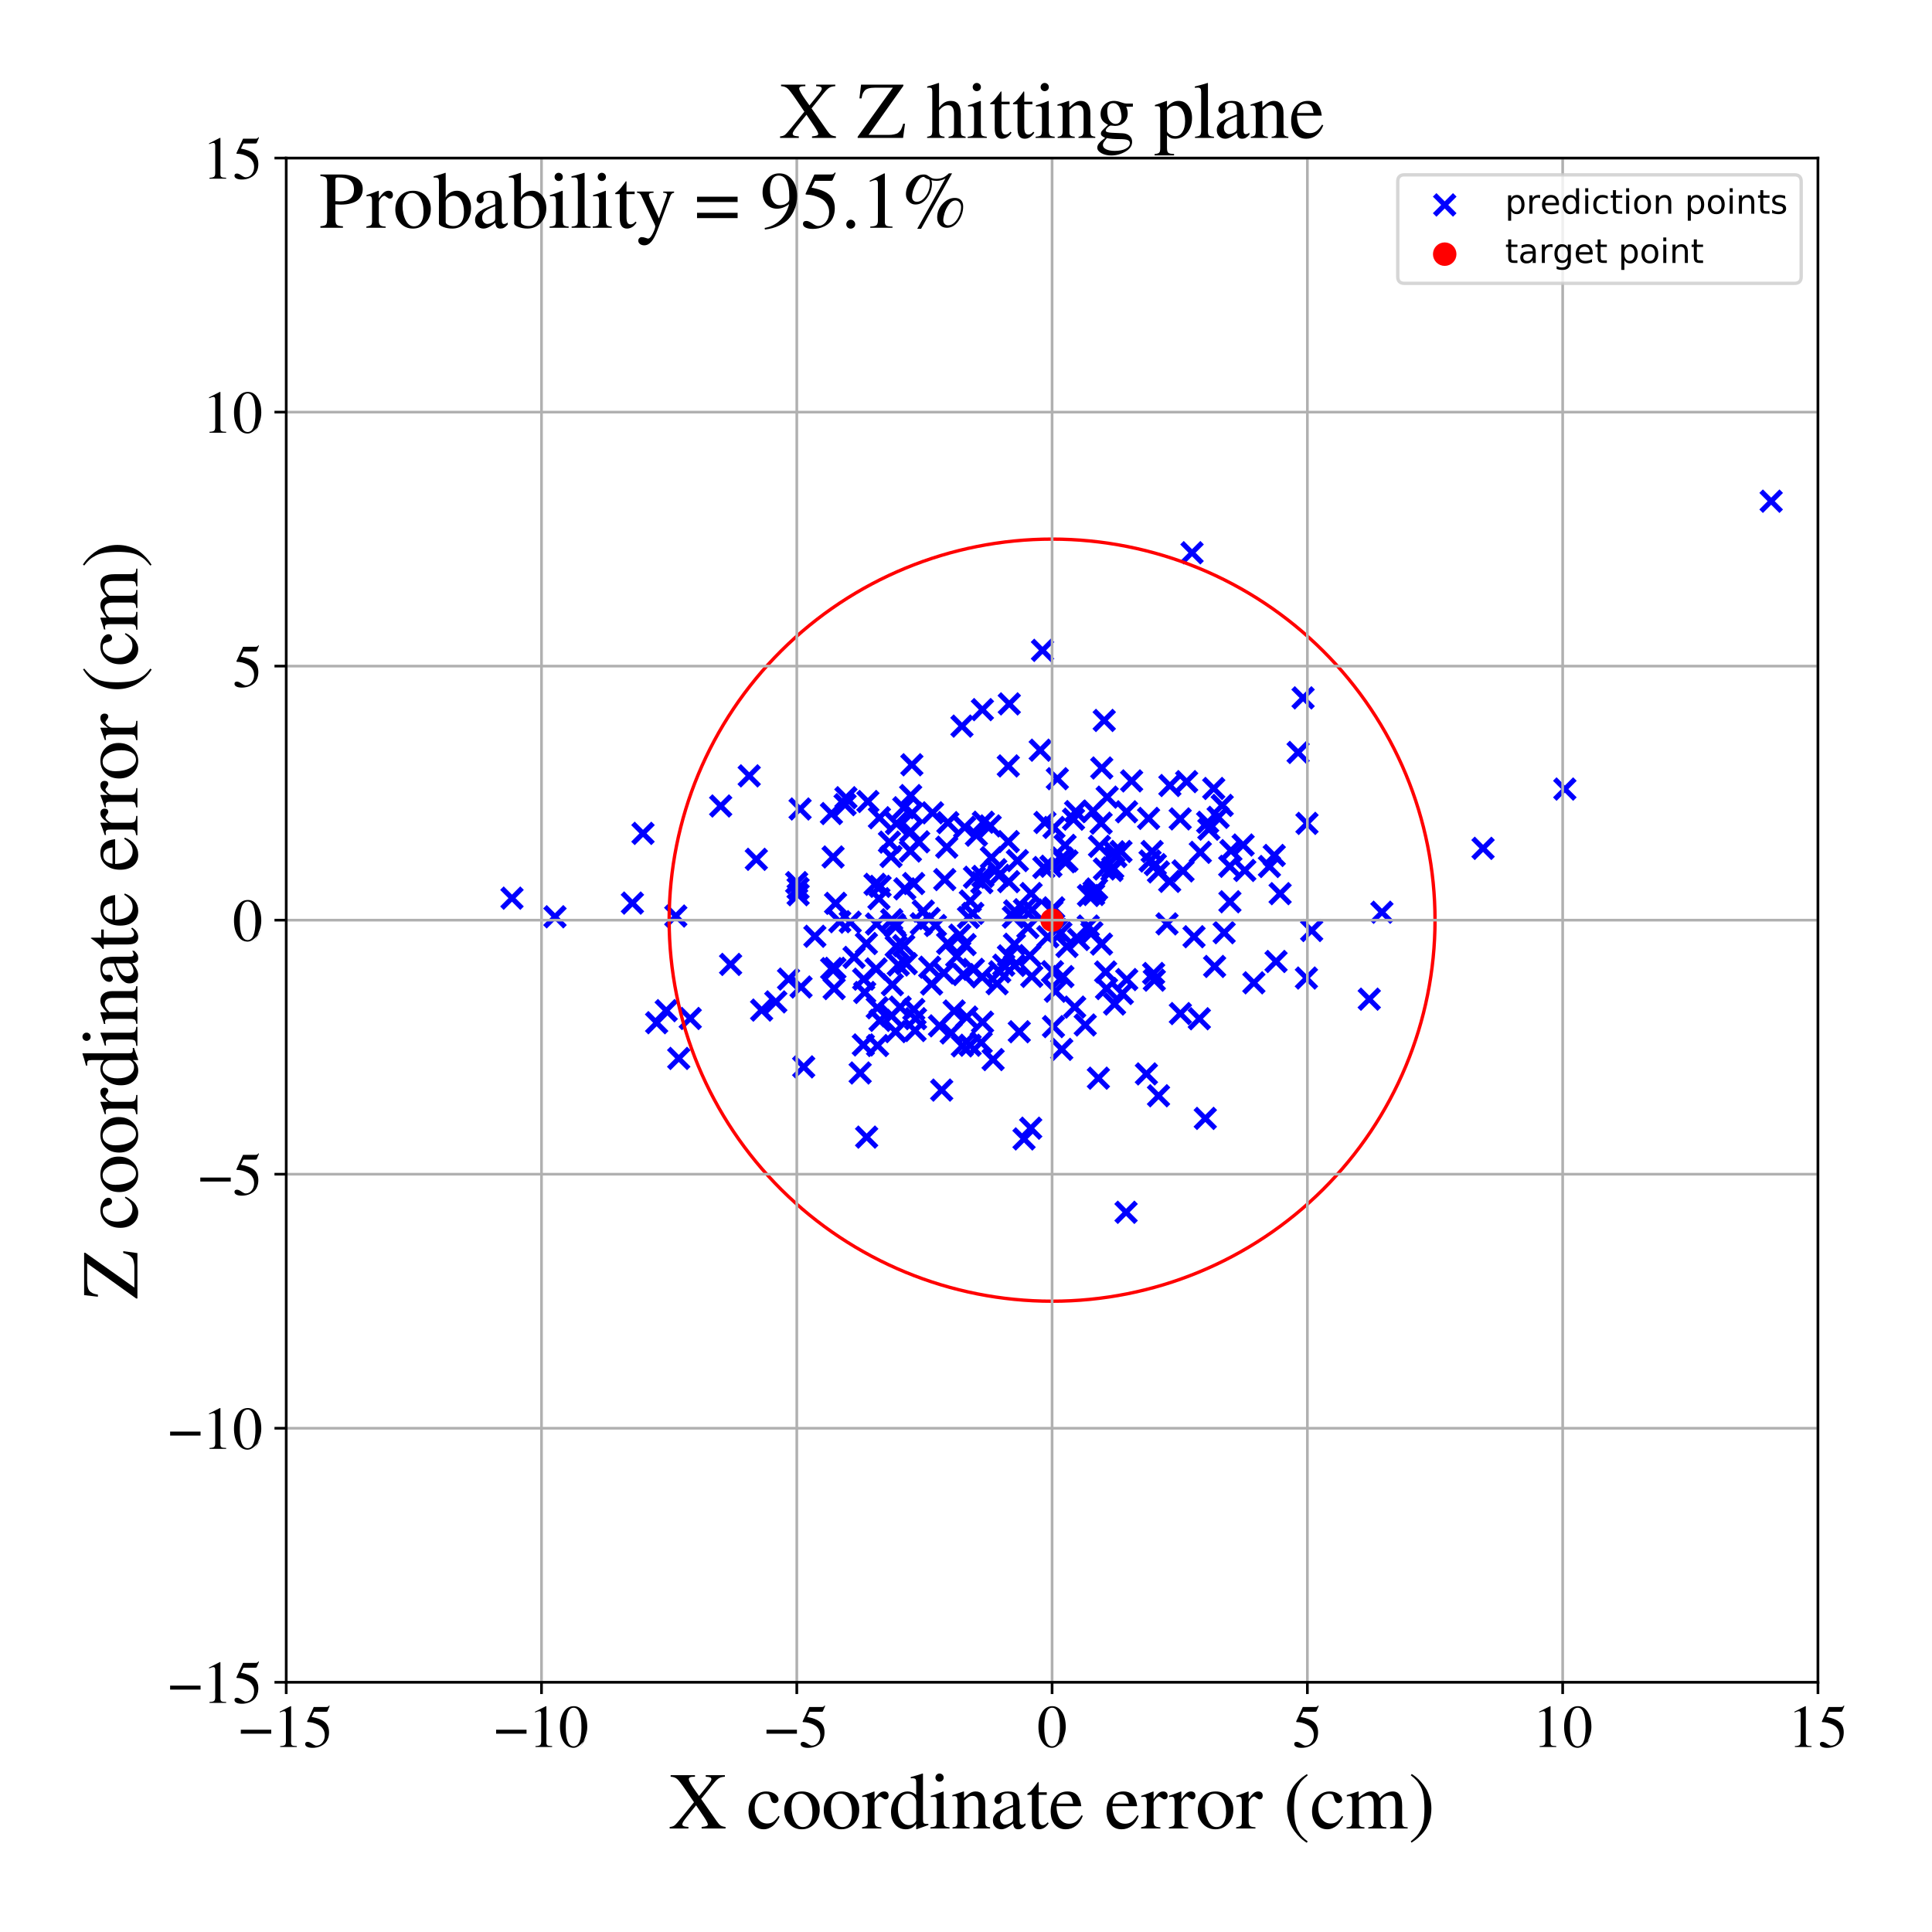 <?xml version="1.0" encoding="utf-8" standalone="no"?>
<!DOCTYPE svg PUBLIC "-//W3C//DTD SVG 1.1//EN"
  "http://www.w3.org/Graphics/SVG/1.1/DTD/svg11.dtd">
<!-- Created with matplotlib (https://matplotlib.org/) -->
<svg height="576pt" version="1.1" viewBox="0 0 576 576" width="576pt" xmlns="http://www.w3.org/2000/svg" xmlns:xlink="http://www.w3.org/1999/xlink">
 <defs>
  <style type="text/css">
*{stroke-linecap:butt;stroke-linejoin:round;}
  </style>
 </defs>
 <g id="figure_1">
  <g id="patch_1">
   <path d="M 0 576 
L 576 576 
L 576 0 
L 0 0 
z
" style="fill:#ffffff;"/>
  </g>
  <g id="axes_1">
   <g id="patch_2">
    <path d="M 85.331 501.548 
L 542 501.548 
L 542 47.121 
L 85.331 47.121 
z
" style="fill:#ffffff;"/>
   </g>
   <g id="PathCollection_1">
    <defs>
     <path d="M -3 3 
L 3 -3 
M -3 -3 
L 3 3 
" id="m231e77d84e" style="stroke:#0000ff;stroke-width:1.5;"/>
    </defs>
    <g clip-path="url(#p6d88355562)">
     <use style="fill:#0000ff;stroke:#0000ff;stroke-width:1.5;" x="329.215" xlink:href="#m231e77d84e" y="214.789"/>
     <use style="fill:#0000ff;stroke:#0000ff;stroke-width:1.5;" x="311.204" xlink:href="#m231e77d84e" y="258.633"/>
     <use style="fill:#0000ff;stroke:#0000ff;stroke-width:1.5;" x="316.89" xlink:href="#m231e77d84e" y="291.152"/>
     <use style="fill:#0000ff;stroke:#0000ff;stroke-width:1.5;" x="289.283" xlink:href="#m231e77d84e" y="268.618"/>
     <use style="fill:#0000ff;stroke:#0000ff;stroke-width:1.5;" x="316.293" xlink:href="#m231e77d84e" y="278.115"/>
     <use style="fill:#0000ff;stroke:#0000ff;stroke-width:1.5;" x="351.861" xlink:href="#m231e77d84e" y="244.146"/>
     <use style="fill:#0000ff;stroke:#0000ff;stroke-width:1.5;" x="389.49" xlink:href="#m231e77d84e" y="291.591"/>
     <use style="fill:#0000ff;stroke:#0000ff;stroke-width:1.5;" x="323.549" xlink:href="#m231e77d84e" y="305.583"/>
     <use style="fill:#0000ff;stroke:#0000ff;stroke-width:1.5;" x="334.21" xlink:href="#m231e77d84e" y="253.847"/>
     <use style="fill:#0000ff;stroke:#0000ff;stroke-width:1.5;" x="258.308" xlink:href="#m231e77d84e" y="281.292"/>
     <use style="fill:#0000ff;stroke:#0000ff;stroke-width:1.5;" x="337.379" xlink:href="#m231e77d84e" y="232.816"/>
     <use style="fill:#0000ff;stroke:#0000ff;stroke-width:1.5;" x="344.146" xlink:href="#m231e77d84e" y="292.221"/>
     <use style="fill:#0000ff;stroke:#0000ff;stroke-width:1.5;" x="266.659" xlink:href="#m231e77d84e" y="275.614"/>
     <use style="fill:#0000ff;stroke:#0000ff;stroke-width:1.5;" x="370.621" xlink:href="#m231e77d84e" y="251.93"/>
     <use style="fill:#0000ff;stroke:#0000ff;stroke-width:1.5;" x="277.739" xlink:href="#m231e77d84e" y="293.387"/>
     <use style="fill:#0000ff;stroke:#0000ff;stroke-width:1.5;" x="261.637" xlink:href="#m231e77d84e" y="311.71"/>
     <use style="fill:#0000ff;stroke:#0000ff;stroke-width:1.5;" x="348.784" xlink:href="#m231e77d84e" y="234.189"/>
     <use style="fill:#0000ff;stroke:#0000ff;stroke-width:1.5;" x="317.474" xlink:href="#m231e77d84e" y="256.931"/>
     <use style="fill:#0000ff;stroke:#0000ff;stroke-width:1.5;" x="287.212" xlink:href="#m231e77d84e" y="290.541"/>
     <use style="fill:#0000ff;stroke:#0000ff;stroke-width:1.5;" x="305.301" xlink:href="#m231e77d84e" y="339.554"/>
     <use style="fill:#0000ff;stroke:#0000ff;stroke-width:1.5;" x="318.106" xlink:href="#m231e77d84e" y="282.184"/>
     <use style="fill:#0000ff;stroke:#0000ff;stroke-width:1.5;" x="238.532" xlink:href="#m231e77d84e" y="241.189"/>
     <use style="fill:#0000ff;stroke:#0000ff;stroke-width:1.5;" x="231.297" xlink:href="#m231e77d84e" y="298.702"/>
     <use style="fill:#0000ff;stroke:#0000ff;stroke-width:1.5;" x="251.952" xlink:href="#m231e77d84e" y="239.897"/>
     <use style="fill:#0000ff;stroke:#0000ff;stroke-width:1.5;" x="202.357" xlink:href="#m231e77d84e" y="315.555"/>
     <use style="fill:#0000ff;stroke:#0000ff;stroke-width:1.5;" x="302.508" xlink:href="#m231e77d84e" y="271.576"/>
     <use style="fill:#0000ff;stroke:#0000ff;stroke-width:1.5;" x="302.448" xlink:href="#m231e77d84e" y="281.516"/>
     <use style="fill:#0000ff;stroke:#0000ff;stroke-width:1.5;" x="363.173" xlink:href="#m231e77d84e" y="243.683"/>
     <use style="fill:#0000ff;stroke:#0000ff;stroke-width:1.5;" x="188.544" xlink:href="#m231e77d84e" y="269.243"/>
     <use style="fill:#0000ff;stroke:#0000ff;stroke-width:1.5;" x="329.632" xlink:href="#m231e77d84e" y="289.783"/>
     <use style="fill:#0000ff;stroke:#0000ff;stroke-width:1.5;" x="347.926" xlink:href="#m231e77d84e" y="275.447"/>
     <use style="fill:#0000ff;stroke:#0000ff;stroke-width:1.5;" x="267.186" xlink:href="#m231e77d84e" y="282.165"/>
     <use style="fill:#0000ff;stroke:#0000ff;stroke-width:1.5;" x="292.887" xlink:href="#m231e77d84e" y="211.566"/>
     <use style="fill:#0000ff;stroke:#0000ff;stroke-width:1.5;" x="364.387" xlink:href="#m231e77d84e" y="240.118"/>
     <use style="fill:#0000ff;stroke:#0000ff;stroke-width:1.5;" x="326.174" xlink:href="#m231e77d84e" y="265.918"/>
     <use style="fill:#0000ff;stroke:#0000ff;stroke-width:1.5;" x="300.907" xlink:href="#m231e77d84e" y="209.855"/>
     <use style="fill:#0000ff;stroke:#0000ff;stroke-width:1.5;" x="442.154" xlink:href="#m231e77d84e" y="252.926"/>
     <use style="fill:#0000ff;stroke:#0000ff;stroke-width:1.5;" x="300.739" xlink:href="#m231e77d84e" y="262.848"/>
     <use style="fill:#0000ff;stroke:#0000ff;stroke-width:1.5;" x="165.46" xlink:href="#m231e77d84e" y="273.326"/>
     <use style="fill:#0000ff;stroke:#0000ff;stroke-width:1.5;" x="266.991" xlink:href="#m231e77d84e" y="276.29"/>
     <use style="fill:#0000ff;stroke:#0000ff;stroke-width:1.5;" x="300.651" xlink:href="#m231e77d84e" y="284.978"/>
     <use style="fill:#0000ff;stroke:#0000ff;stroke-width:1.5;" x="281.386" xlink:href="#m231e77d84e" y="290.089"/>
     <use style="fill:#0000ff;stroke:#0000ff;stroke-width:1.5;" x="223.369" xlink:href="#m231e77d84e" y="231.311"/>
     <use style="fill:#0000ff;stroke:#0000ff;stroke-width:1.5;" x="316.679" xlink:href="#m231e77d84e" y="255.809"/>
     <use style="fill:#0000ff;stroke:#0000ff;stroke-width:1.5;" x="378.464" xlink:href="#m231e77d84e" y="258.331"/>
     <use style="fill:#0000ff;stroke:#0000ff;stroke-width:1.5;" x="379.9" xlink:href="#m231e77d84e" y="255.036"/>
     <use style="fill:#0000ff;stroke:#0000ff;stroke-width:1.5;" x="328.473" xlink:href="#m231e77d84e" y="228.966"/>
     <use style="fill:#0000ff;stroke:#0000ff;stroke-width:1.5;" x="331.495" xlink:href="#m231e77d84e" y="259.514"/>
     <use style="fill:#0000ff;stroke:#0000ff;stroke-width:1.5;" x="-1" xlink:href="#m231e77d84e" y="230.141"/>
     <use style="fill:#0000ff;stroke:#0000ff;stroke-width:1.5;" x="-1" xlink:href="#m231e77d84e" y="226.805"/>
     <use style="fill:#0000ff;stroke:#0000ff;stroke-width:1.5;" x="271.496" xlink:href="#m231e77d84e" y="247.903"/>
     <use style="fill:#0000ff;stroke:#0000ff;stroke-width:1.5;" x="389.656" xlink:href="#m231e77d84e" y="245.481"/>
     <use style="fill:#0000ff;stroke:#0000ff;stroke-width:1.5;" x="327.801" xlink:href="#m231e77d84e" y="252.329"/>
     <use style="fill:#0000ff;stroke:#0000ff;stroke-width:1.5;" x="287.599" xlink:href="#m231e77d84e" y="246.644"/>
     <use style="fill:#0000ff;stroke:#0000ff;stroke-width:1.5;" x="256.447" xlink:href="#m231e77d84e" y="319.897"/>
     <use style="fill:#0000ff;stroke:#0000ff;stroke-width:1.5;" x="265.769" xlink:href="#m231e77d84e" y="302.84"/>
     <use style="fill:#0000ff;stroke:#0000ff;stroke-width:1.5;" x="320.402" xlink:href="#m231e77d84e" y="300.254"/>
     <use style="fill:#0000ff;stroke:#0000ff;stroke-width:1.5;" x="359.344" xlink:href="#m231e77d84e" y="333.434"/>
     <use style="fill:#0000ff;stroke:#0000ff;stroke-width:1.5;" x="297.274" xlink:href="#m231e77d84e" y="293.285"/>
     <use style="fill:#0000ff;stroke:#0000ff;stroke-width:1.5;" x="249.112" xlink:href="#m231e77d84e" y="269.316"/>
     <use style="fill:#0000ff;stroke:#0000ff;stroke-width:1.5;" x="274.66" xlink:href="#m231e77d84e" y="275.416"/>
     <use style="fill:#0000ff;stroke:#0000ff;stroke-width:1.5;" x="265.858" xlink:href="#m231e77d84e" y="274.206"/>
     <use style="fill:#0000ff;stroke:#0000ff;stroke-width:1.5;" x="271.428" xlink:href="#m231e77d84e" y="253.724"/>
     <use style="fill:#0000ff;stroke:#0000ff;stroke-width:1.5;" x="253.482" xlink:href="#m231e77d84e" y="274.94"/>
     <use style="fill:#0000ff;stroke:#0000ff;stroke-width:1.5;" x="239.616" xlink:href="#m231e77d84e" y="318.076"/>
     <use style="fill:#0000ff;stroke:#0000ff;stroke-width:1.5;" x="316.548" xlink:href="#m231e77d84e" y="312.857"/>
     <use style="fill:#0000ff;stroke:#0000ff;stroke-width:1.5;" x="357.862" xlink:href="#m231e77d84e" y="254.112"/>
     <use style="fill:#0000ff;stroke:#0000ff;stroke-width:1.5;" x="262.388" xlink:href="#m231e77d84e" y="264.252"/>
     <use style="fill:#0000ff;stroke:#0000ff;stroke-width:1.5;" x="268.361" xlink:href="#m231e77d84e" y="300.256"/>
     <use style="fill:#0000ff;stroke:#0000ff;stroke-width:1.5;" x="313.617" xlink:href="#m231e77d84e" y="271.598"/>
     <use style="fill:#0000ff;stroke:#0000ff;stroke-width:1.5;" x="351.911" xlink:href="#m231e77d84e" y="302.185"/>
     <use style="fill:#0000ff;stroke:#0000ff;stroke-width:1.5;" x="290.028" xlink:href="#m231e77d84e" y="272.313"/>
     <use style="fill:#0000ff;stroke:#0000ff;stroke-width:1.5;" x="466.536" xlink:href="#m231e77d84e" y="235.254"/>
     <use style="fill:#0000ff;stroke:#0000ff;stroke-width:1.5;" x="326.937" xlink:href="#m231e77d84e" y="265.036"/>
     <use style="fill:#0000ff;stroke:#0000ff;stroke-width:1.5;" x="303.327" xlink:href="#m231e77d84e" y="256.578"/>
     <use style="fill:#0000ff;stroke:#0000ff;stroke-width:1.5;" x="344.443" xlink:href="#m231e77d84e" y="257.772"/>
     <use style="fill:#0000ff;stroke:#0000ff;stroke-width:1.5;" x="307.413" xlink:href="#m231e77d84e" y="266.389"/>
     <use style="fill:#0000ff;stroke:#0000ff;stroke-width:1.5;" x="314.149" xlink:href="#m231e77d84e" y="270.656"/>
     <use style="fill:#0000ff;stroke:#0000ff;stroke-width:1.5;" x="267.271" xlink:href="#m231e77d84e" y="245.53"/>
     <use style="fill:#0000ff;stroke:#0000ff;stroke-width:1.5;" x="381.647" xlink:href="#m231e77d84e" y="266.432"/>
     <use style="fill:#0000ff;stroke:#0000ff;stroke-width:1.5;" x="237.513" xlink:href="#m231e77d84e" y="263.137"/>
     <use style="fill:#0000ff;stroke:#0000ff;stroke-width:1.5;" x="296.87" xlink:href="#m231e77d84e" y="259.28"/>
     <use style="fill:#0000ff;stroke:#0000ff;stroke-width:1.5;" x="275.269" xlink:href="#m231e77d84e" y="271.631"/>
     <use style="fill:#0000ff;stroke:#0000ff;stroke-width:1.5;" x="314.233" xlink:href="#m231e77d84e" y="246.685"/>
     <use style="fill:#0000ff;stroke:#0000ff;stroke-width:1.5;" x="320.68" xlink:href="#m231e77d84e" y="241.968"/>
     <use style="fill:#0000ff;stroke:#0000ff;stroke-width:1.5;" x="278.886" xlink:href="#m231e77d84e" y="275.922"/>
     <use style="fill:#0000ff;stroke:#0000ff;stroke-width:1.5;" x="315.23" xlink:href="#m231e77d84e" y="232.161"/>
     <use style="fill:#0000ff;stroke:#0000ff;stroke-width:1.5;" x="269.446" xlink:href="#m231e77d84e" y="281.934"/>
     <use style="fill:#0000ff;stroke:#0000ff;stroke-width:1.5;" x="296.081" xlink:href="#m231e77d84e" y="315.897"/>
     <use style="fill:#0000ff;stroke:#0000ff;stroke-width:1.5;" x="345.396" xlink:href="#m231e77d84e" y="326.685"/>
     <use style="fill:#0000ff;stroke:#0000ff;stroke-width:1.5;" x="247.883" xlink:href="#m231e77d84e" y="242.55"/>
     <use style="fill:#0000ff;stroke:#0000ff;stroke-width:1.5;" x="292.533" xlink:href="#m231e77d84e" y="310.817"/>
     <use style="fill:#0000ff;stroke:#0000ff;stroke-width:1.5;" x="366.683" xlink:href="#m231e77d84e" y="268.851"/>
     <use style="fill:#0000ff;stroke:#0000ff;stroke-width:1.5;" x="355.982" xlink:href="#m231e77d84e" y="279.272"/>
     <use style="fill:#0000ff;stroke:#0000ff;stroke-width:1.5;" x="283.582" xlink:href="#m231e77d84e" y="307.965"/>
     <use style="fill:#0000ff;stroke:#0000ff;stroke-width:1.5;" x="341.786" xlink:href="#m231e77d84e" y="320.169"/>
     <use style="fill:#0000ff;stroke:#0000ff;stroke-width:1.5;" x="214.862" xlink:href="#m231e77d84e" y="240.296"/>
     <use style="fill:#0000ff;stroke:#0000ff;stroke-width:1.5;" x="262.048" xlink:href="#m231e77d84e" y="267.913"/>
     <use style="fill:#0000ff;stroke:#0000ff;stroke-width:1.5;" x="225.49" xlink:href="#m231e77d84e" y="256.199"/>
     <use style="fill:#0000ff;stroke:#0000ff;stroke-width:1.5;" x="288.213" xlink:href="#m231e77d84e" y="303.223"/>
     <use style="fill:#0000ff;stroke:#0000ff;stroke-width:1.5;" x="313.78" xlink:href="#m231e77d84e" y="289.692"/>
     <use style="fill:#0000ff;stroke:#0000ff;stroke-width:1.5;" x="282.258" xlink:href="#m231e77d84e" y="252.569"/>
     <use style="fill:#0000ff;stroke:#0000ff;stroke-width:1.5;" x="315.006" xlink:href="#m231e77d84e" y="277.177"/>
     <use style="fill:#0000ff;stroke:#0000ff;stroke-width:1.5;" x="267" xlink:href="#m231e77d84e" y="307.564"/>
     <use style="fill:#0000ff;stroke:#0000ff;stroke-width:1.5;" x="334.615" xlink:href="#m231e77d84e" y="296.202"/>
     <use style="fill:#0000ff;stroke:#0000ff;stroke-width:1.5;" x="300.602" xlink:href="#m231e77d84e" y="250.912"/>
     <use style="fill:#0000ff;stroke:#0000ff;stroke-width:1.5;" x="262.356" xlink:href="#m231e77d84e" y="304.215"/>
     <use style="fill:#0000ff;stroke:#0000ff;stroke-width:1.5;" x="291.099" xlink:href="#m231e77d84e" y="249.007"/>
     <use style="fill:#0000ff;stroke:#0000ff;stroke-width:1.5;" x="277.009" xlink:href="#m231e77d84e" y="273.841"/>
     <use style="fill:#0000ff;stroke:#0000ff;stroke-width:1.5;" x="269.46" xlink:href="#m231e77d84e" y="240.815"/>
     <use style="fill:#0000ff;stroke:#0000ff;stroke-width:1.5;" x="314.08" xlink:href="#m231e77d84e" y="306.069"/>
     <use style="fill:#0000ff;stroke:#0000ff;stroke-width:1.5;" x="297.845" xlink:href="#m231e77d84e" y="260.974"/>
     <use style="fill:#0000ff;stroke:#0000ff;stroke-width:1.5;" x="286.152" xlink:href="#m231e77d84e" y="278.796"/>
     <use style="fill:#0000ff;stroke:#0000ff;stroke-width:1.5;" x="195.772" xlink:href="#m231e77d84e" y="304.908"/>
     <use style="fill:#0000ff;stroke:#0000ff;stroke-width:1.5;" x="237.939" xlink:href="#m231e77d84e" y="264.845"/>
     <use style="fill:#0000ff;stroke:#0000ff;stroke-width:1.5;" x="-1" xlink:href="#m231e77d84e" y="177.8"/>
     <use style="fill:#0000ff;stroke:#0000ff;stroke-width:1.5;" x="-1" xlink:href="#m231e77d84e" y="177.8"/>
     <use style="fill:#0000ff;stroke:#0000ff;stroke-width:1.5;" x="332.299" xlink:href="#m231e77d84e" y="299.34"/>
     <use style="fill:#0000ff;stroke:#0000ff;stroke-width:1.5;" x="317.536" xlink:href="#m231e77d84e" y="252.031"/>
     <use style="fill:#0000ff;stroke:#0000ff;stroke-width:1.5;" x="248.372" xlink:href="#m231e77d84e" y="255.495"/>
     <use style="fill:#0000ff;stroke:#0000ff;stroke-width:1.5;" x="355.391" xlink:href="#m231e77d84e" y="164.798"/>
     <use style="fill:#0000ff;stroke:#0000ff;stroke-width:1.5;" x="271.944" xlink:href="#m231e77d84e" y="242.441"/>
     <use style="fill:#0000ff;stroke:#0000ff;stroke-width:1.5;" x="306.443" xlink:href="#m231e77d84e" y="276.528"/>
     <use style="fill:#0000ff;stroke:#0000ff;stroke-width:1.5;" x="269.762" xlink:href="#m231e77d84e" y="264.996"/>
     <use style="fill:#0000ff;stroke:#0000ff;stroke-width:1.5;" x="307.027" xlink:href="#m231e77d84e" y="284.883"/>
     <use style="fill:#0000ff;stroke:#0000ff;stroke-width:1.5;" x="411.997" xlink:href="#m231e77d84e" y="271.973"/>
     <use style="fill:#0000ff;stroke:#0000ff;stroke-width:1.5;" x="310.809" xlink:href="#m231e77d84e" y="193.896"/>
     <use style="fill:#0000ff;stroke:#0000ff;stroke-width:1.5;" x="325.882" xlink:href="#m231e77d84e" y="241.807"/>
     <use style="fill:#0000ff;stroke:#0000ff;stroke-width:1.5;" x="321.55" xlink:href="#m231e77d84e" y="280.094"/>
     <use style="fill:#0000ff;stroke:#0000ff;stroke-width:1.5;" x="357.567" xlink:href="#m231e77d84e" y="303.727"/>
     <use style="fill:#0000ff;stroke:#0000ff;stroke-width:1.5;" x="270.188" xlink:href="#m231e77d84e" y="287.305"/>
     <use style="fill:#0000ff;stroke:#0000ff;stroke-width:1.5;" x="348.724" xlink:href="#m231e77d84e" y="262.771"/>
     <use style="fill:#0000ff;stroke:#0000ff;stroke-width:1.5;" x="312.386" xlink:href="#m231e77d84e" y="279.29"/>
     <use style="fill:#0000ff;stroke:#0000ff;stroke-width:1.5;" x="271.859" xlink:href="#m231e77d84e" y="228.006"/>
     <use style="fill:#0000ff;stroke:#0000ff;stroke-width:1.5;" x="335.918" xlink:href="#m231e77d84e" y="292.043"/>
     <use style="fill:#0000ff;stroke:#0000ff;stroke-width:1.5;" x="388.498" xlink:href="#m231e77d84e" y="208.063"/>
     <use style="fill:#0000ff;stroke:#0000ff;stroke-width:1.5;" x="360.411" xlink:href="#m231e77d84e" y="247.209"/>
     <use style="fill:#0000ff;stroke:#0000ff;stroke-width:1.5;" x="292.801" xlink:href="#m231e77d84e" y="291.233"/>
     <use style="fill:#0000ff;stroke:#0000ff;stroke-width:1.5;" x="305.427" xlink:href="#m231e77d84e" y="271.216"/>
     <use style="fill:#0000ff;stroke:#0000ff;stroke-width:1.5;" x="250.36" xlink:href="#m231e77d84e" y="274.793"/>
     <use style="fill:#0000ff;stroke:#0000ff;stroke-width:1.5;" x="278.026" xlink:href="#m231e77d84e" y="242.333"/>
     <use style="fill:#0000ff;stroke:#0000ff;stroke-width:1.5;" x="191.701" xlink:href="#m231e77d84e" y="248.462"/>
     <use style="fill:#0000ff;stroke:#0000ff;stroke-width:1.5;" x="307.29" xlink:href="#m231e77d84e" y="336.358"/>
     <use style="fill:#0000ff;stroke:#0000ff;stroke-width:1.5;" x="366.979" xlink:href="#m231e77d84e" y="253.599"/>
     <use style="fill:#0000ff;stroke:#0000ff;stroke-width:1.5;" x="261.188" xlink:href="#m231e77d84e" y="288.873"/>
     <use style="fill:#0000ff;stroke:#0000ff;stroke-width:1.5;" x="292.719" xlink:href="#m231e77d84e" y="263.151"/>
     <use style="fill:#0000ff;stroke:#0000ff;stroke-width:1.5;" x="311.537" xlink:href="#m231e77d84e" y="245.208"/>
     <use style="fill:#0000ff;stroke:#0000ff;stroke-width:1.5;" x="387.017" xlink:href="#m231e77d84e" y="224.335"/>
     <use style="fill:#0000ff;stroke:#0000ff;stroke-width:1.5;" x="267.813" xlink:href="#m231e77d84e" y="287.702"/>
     <use style="fill:#0000ff;stroke:#0000ff;stroke-width:1.5;" x="314.657" xlink:href="#m231e77d84e" y="295.528"/>
     <use style="fill:#0000ff;stroke:#0000ff;stroke-width:1.5;" x="272.811" xlink:href="#m231e77d84e" y="307.239"/>
     <use style="fill:#0000ff;stroke:#0000ff;stroke-width:1.5;" x="373.823" xlink:href="#m231e77d84e" y="293.011"/>
     <use style="fill:#0000ff;stroke:#0000ff;stroke-width:1.5;" x="328.391" xlink:href="#m231e77d84e" y="281.463"/>
     <use style="fill:#0000ff;stroke:#0000ff;stroke-width:1.5;" x="310.127" xlink:href="#m231e77d84e" y="223.661"/>
     <use style="fill:#0000ff;stroke:#0000ff;stroke-width:1.5;" x="201.482" xlink:href="#m231e77d84e" y="273.105"/>
     <use style="fill:#0000ff;stroke:#0000ff;stroke-width:1.5;" x="198.626" xlink:href="#m231e77d84e" y="301.317"/>
     <use style="fill:#0000ff;stroke:#0000ff;stroke-width:1.5;" x="281.662" xlink:href="#m231e77d84e" y="262.235"/>
     <use style="fill:#0000ff;stroke:#0000ff;stroke-width:1.5;" x="257.492" xlink:href="#m231e77d84e" y="291.927"/>
     <use style="fill:#0000ff;stroke:#0000ff;stroke-width:1.5;" x="335.867" xlink:href="#m231e77d84e" y="242.027"/>
     <use style="fill:#0000ff;stroke:#0000ff;stroke-width:1.5;" x="342.868" xlink:href="#m231e77d84e" y="256.7"/>
     <use style="fill:#0000ff;stroke:#0000ff;stroke-width:1.5;" x="290.53" xlink:href="#m231e77d84e" y="261.54"/>
     <use style="fill:#0000ff;stroke:#0000ff;stroke-width:1.5;" x="247.948" xlink:href="#m231e77d84e" y="288.778"/>
     <use style="fill:#0000ff;stroke:#0000ff;stroke-width:1.5;" x="265.177" xlink:href="#m231e77d84e" y="251.071"/>
     <use style="fill:#0000ff;stroke:#0000ff;stroke-width:1.5;" x="238.819" xlink:href="#m231e77d84e" y="294.265"/>
     <use style="fill:#0000ff;stroke:#0000ff;stroke-width:1.5;" x="292.928" xlink:href="#m231e77d84e" y="304.74"/>
     <use style="fill:#0000ff;stroke:#0000ff;stroke-width:1.5;" x="324.453" xlink:href="#m231e77d84e" y="276.085"/>
     <use style="fill:#0000ff;stroke:#0000ff;stroke-width:1.5;" x="272.433" xlink:href="#m231e77d84e" y="300.96"/>
     <use style="fill:#0000ff;stroke:#0000ff;stroke-width:1.5;" x="286.902" xlink:href="#m231e77d84e" y="311.816"/>
     <use style="fill:#0000ff;stroke:#0000ff;stroke-width:1.5;" x="366.627" xlink:href="#m231e77d84e" y="258.279"/>
     <use style="fill:#0000ff;stroke:#0000ff;stroke-width:1.5;" x="254.623" xlink:href="#m231e77d84e" y="285.426"/>
     <use style="fill:#0000ff;stroke:#0000ff;stroke-width:1.5;" x="280.756" xlink:href="#m231e77d84e" y="324.996"/>
     <use style="fill:#0000ff;stroke:#0000ff;stroke-width:1.5;" x="320.059" xlink:href="#m231e77d84e" y="244.235"/>
     <use style="fill:#0000ff;stroke:#0000ff;stroke-width:1.5;" x="260.869" xlink:href="#m231e77d84e" y="263.65"/>
     <use style="fill:#0000ff;stroke:#0000ff;stroke-width:1.5;" x="293.041" xlink:href="#m231e77d84e" y="261.293"/>
     <use style="fill:#0000ff;stroke:#0000ff;stroke-width:1.5;" x="293.18" xlink:href="#m231e77d84e" y="245.136"/>
     <use style="fill:#0000ff;stroke:#0000ff;stroke-width:1.5;" x="299.255" xlink:href="#m231e77d84e" y="287.757"/>
     <use style="fill:#0000ff;stroke:#0000ff;stroke-width:1.5;" x="329.894" xlink:href="#m231e77d84e" y="294.731"/>
     <use style="fill:#0000ff;stroke:#0000ff;stroke-width:1.5;" x="286.798" xlink:href="#m231e77d84e" y="216.484"/>
     <use style="fill:#0000ff;stroke:#0000ff;stroke-width:1.5;" x="307.691" xlink:href="#m231e77d84e" y="271.316"/>
     <use style="fill:#0000ff;stroke:#0000ff;stroke-width:1.5;" x="328.286" xlink:href="#m231e77d84e" y="245.413"/>
     <use style="fill:#0000ff;stroke:#0000ff;stroke-width:1.5;" x="237.957" xlink:href="#m231e77d84e" y="266.744"/>
     <use style="fill:#0000ff;stroke:#0000ff;stroke-width:1.5;" x="408.229" xlink:href="#m231e77d84e" y="297.89"/>
     <use style="fill:#0000ff;stroke:#0000ff;stroke-width:1.5;" x="273.893" xlink:href="#m231e77d84e" y="250.977"/>
     <use style="fill:#0000ff;stroke:#0000ff;stroke-width:1.5;" x="248.69" xlink:href="#m231e77d84e" y="294.731"/>
     <use style="fill:#0000ff;stroke:#0000ff;stroke-width:1.5;" x="258.744" xlink:href="#m231e77d84e" y="238.961"/>
     <use style="fill:#0000ff;stroke:#0000ff;stroke-width:1.5;" x="313.318" xlink:href="#m231e77d84e" y="258.259"/>
     <use style="fill:#0000ff;stroke:#0000ff;stroke-width:1.5;" x="257.804" xlink:href="#m231e77d84e" y="295.889"/>
     <use style="fill:#0000ff;stroke:#0000ff;stroke-width:1.5;" x="280.086" xlink:href="#m231e77d84e" y="305.841"/>
     <use style="fill:#0000ff;stroke:#0000ff;stroke-width:1.5;" x="298.056" xlink:href="#m231e77d84e" y="289.723"/>
     <use style="fill:#0000ff;stroke:#0000ff;stroke-width:1.5;" x="265.646" xlink:href="#m231e77d84e" y="255.35"/>
     <use style="fill:#0000ff;stroke:#0000ff;stroke-width:1.5;" x="332.111" xlink:href="#m231e77d84e" y="253.948"/>
     <use style="fill:#0000ff;stroke:#0000ff;stroke-width:1.5;" x="287.727" xlink:href="#m231e77d84e" y="281.616"/>
     <use style="fill:#0000ff;stroke:#0000ff;stroke-width:1.5;" x="329.261" xlink:href="#m231e77d84e" y="259.081"/>
     <use style="fill:#0000ff;stroke:#0000ff;stroke-width:1.5;" x="345.379" xlink:href="#m231e77d84e" y="259.945"/>
     <use style="fill:#0000ff;stroke:#0000ff;stroke-width:1.5;" x="342.431" xlink:href="#m231e77d84e" y="243.992"/>
     <use style="fill:#0000ff;stroke:#0000ff;stroke-width:1.5;" x="261.328" xlink:href="#m231e77d84e" y="275.481"/>
     <use style="fill:#0000ff;stroke:#0000ff;stroke-width:1.5;" x="266.05" xlink:href="#m231e77d84e" y="293.585"/>
     <use style="fill:#0000ff;stroke:#0000ff;stroke-width:1.5;" x="242.942" xlink:href="#m231e77d84e" y="279.138"/>
     <use style="fill:#0000ff;stroke:#0000ff;stroke-width:1.5;" x="217.821" xlink:href="#m231e77d84e" y="287.525"/>
     <use style="fill:#0000ff;stroke:#0000ff;stroke-width:1.5;" x="252.208" xlink:href="#m231e77d84e" y="237.829"/>
     <use style="fill:#0000ff;stroke:#0000ff;stroke-width:1.5;" x="380.436" xlink:href="#m231e77d84e" y="286.655"/>
     <use style="fill:#0000ff;stroke:#0000ff;stroke-width:1.5;" x="327.473" xlink:href="#m231e77d84e" y="321.446"/>
     <use style="fill:#0000ff;stroke:#0000ff;stroke-width:1.5;" x="288.737" xlink:href="#m231e77d84e" y="273.519"/>
     <use style="fill:#0000ff;stroke:#0000ff;stroke-width:1.5;" x="257.39" xlink:href="#m231e77d84e" y="311.53"/>
     <use style="fill:#0000ff;stroke:#0000ff;stroke-width:1.5;" x="282.52" xlink:href="#m231e77d84e" y="281.234"/>
     <use style="fill:#0000ff;stroke:#0000ff;stroke-width:1.5;" x="-1" xlink:href="#m231e77d84e" y="272.422"/>
     <use style="fill:#0000ff;stroke:#0000ff;stroke-width:1.5;" x="-1" xlink:href="#m231e77d84e" y="263.712"/>
     <use style="fill:#0000ff;stroke:#0000ff;stroke-width:1.5;" x="262.183" xlink:href="#m231e77d84e" y="243.797"/>
     <use style="fill:#0000ff;stroke:#0000ff;stroke-width:1.5;" x="302.122" xlink:href="#m231e77d84e" y="273.438"/>
     <use style="fill:#0000ff;stroke:#0000ff;stroke-width:1.5;" x="282.591" xlink:href="#m231e77d84e" y="245.256"/>
     <use style="fill:#0000ff;stroke:#0000ff;stroke-width:1.5;" x="289.242" xlink:href="#m231e77d84e" y="311.623"/>
     <use style="fill:#0000ff;stroke:#0000ff;stroke-width:1.5;" x="272.392" xlink:href="#m231e77d84e" y="263.415"/>
     <use style="fill:#0000ff;stroke:#0000ff;stroke-width:1.5;" x="318.09" xlink:href="#m231e77d84e" y="256.685"/>
     <use style="fill:#0000ff;stroke:#0000ff;stroke-width:1.5;" x="295.213" xlink:href="#m231e77d84e" y="246.237"/>
     <use style="fill:#0000ff;stroke:#0000ff;stroke-width:1.5;" x="353.779" xlink:href="#m231e77d84e" y="233.034"/>
     <use style="fill:#0000ff;stroke:#0000ff;stroke-width:1.5;" x="343.49" xlink:href="#m231e77d84e" y="253.864"/>
     <use style="fill:#0000ff;stroke:#0000ff;stroke-width:1.5;" x="272.953" xlink:href="#m231e77d84e" y="303.699"/>
     <use style="fill:#0000ff;stroke:#0000ff;stroke-width:1.5;" x="307.608" xlink:href="#m231e77d84e" y="291.095"/>
     <use style="fill:#0000ff;stroke:#0000ff;stroke-width:1.5;" x="391.057" xlink:href="#m231e77d84e" y="277.42"/>
     <use style="fill:#0000ff;stroke:#0000ff;stroke-width:1.5;" x="332.653" xlink:href="#m231e77d84e" y="255.369"/>
     <use style="fill:#0000ff;stroke:#0000ff;stroke-width:1.5;" x="360.046" xlink:href="#m231e77d84e" y="245.159"/>
     <use style="fill:#0000ff;stroke:#0000ff;stroke-width:1.5;" x="290.195" xlink:href="#m231e77d84e" y="288.998"/>
     <use style="fill:#0000ff;stroke:#0000ff;stroke-width:1.5;" x="300.611" xlink:href="#m231e77d84e" y="228.351"/>
     <use style="fill:#0000ff;stroke:#0000ff;stroke-width:1.5;" x="371.119" xlink:href="#m231e77d84e" y="259.508"/>
     <use style="fill:#0000ff;stroke:#0000ff;stroke-width:1.5;" x="343.938" xlink:href="#m231e77d84e" y="290.226"/>
     <use style="fill:#0000ff;stroke:#0000ff;stroke-width:1.5;" x="248.924" xlink:href="#m231e77d84e" y="288.688"/>
     <use style="fill:#0000ff;stroke:#0000ff;stroke-width:1.5;" x="330.088" xlink:href="#m231e77d84e" y="237.656"/>
     <use style="fill:#0000ff;stroke:#0000ff;stroke-width:1.5;" x="235.096" xlink:href="#m231e77d84e" y="291.911"/>
     <use style="fill:#0000ff;stroke:#0000ff;stroke-width:1.5;" x="271.503" xlink:href="#m231e77d84e" y="237.188"/>
     <use style="fill:#0000ff;stroke:#0000ff;stroke-width:1.5;" x="325.522" xlink:href="#m231e77d84e" y="278.053"/>
     <use style="fill:#0000ff;stroke:#0000ff;stroke-width:1.5;" x="285.229" xlink:href="#m231e77d84e" y="285.12"/>
     <use style="fill:#0000ff;stroke:#0000ff;stroke-width:1.5;" x="258.378" xlink:href="#m231e77d84e" y="339.019"/>
     <use style="fill:#0000ff;stroke:#0000ff;stroke-width:1.5;" x="331.758" xlink:href="#m231e77d84e" y="258.697"/>
     <use style="fill:#0000ff;stroke:#0000ff;stroke-width:1.5;" x="324.509" xlink:href="#m231e77d84e" y="266.97"/>
     <use style="fill:#0000ff;stroke:#0000ff;stroke-width:1.5;" x="227.07" xlink:href="#m231e77d84e" y="301.145"/>
     <use style="fill:#0000ff;stroke:#0000ff;stroke-width:1.5;" x="261.543" xlink:href="#m231e77d84e" y="300.462"/>
     <use style="fill:#0000ff;stroke:#0000ff;stroke-width:1.5;" x="152.642" xlink:href="#m231e77d84e" y="267.776"/>
     <use style="fill:#0000ff;stroke:#0000ff;stroke-width:1.5;" x="352.706" xlink:href="#m231e77d84e" y="259.65"/>
     <use style="fill:#0000ff;stroke:#0000ff;stroke-width:1.5;" x="284.47" xlink:href="#m231e77d84e" y="301.413"/>
     <use style="fill:#0000ff;stroke:#0000ff;stroke-width:1.5;" x="277.179" xlink:href="#m231e77d84e" y="288.358"/>
     <use style="fill:#0000ff;stroke:#0000ff;stroke-width:1.5;" x="361.858" xlink:href="#m231e77d84e" y="235.076"/>
     <use style="fill:#0000ff;stroke:#0000ff;stroke-width:1.5;" x="335.723" xlink:href="#m231e77d84e" y="361.428"/>
     <use style="fill:#0000ff;stroke:#0000ff;stroke-width:1.5;" x="303.886" xlink:href="#m231e77d84e" y="307.603"/>
     <use style="fill:#0000ff;stroke:#0000ff;stroke-width:1.5;" x="364.965" xlink:href="#m231e77d84e" y="278.072"/>
     <use style="fill:#0000ff;stroke:#0000ff;stroke-width:1.5;" x="205.787" xlink:href="#m231e77d84e" y="303.643"/>
     <use style="fill:#0000ff;stroke:#0000ff;stroke-width:1.5;" x="362.12" xlink:href="#m231e77d84e" y="288.132"/>
     <use style="fill:#0000ff;stroke:#0000ff;stroke-width:1.5;" x="326.053" xlink:href="#m231e77d84e" y="266.68"/>
     <use style="fill:#0000ff;stroke:#0000ff;stroke-width:1.5;" x="302.464" xlink:href="#m231e77d84e" y="287.833"/>
     <use style="fill:#0000ff;stroke:#0000ff;stroke-width:1.5;" x="528.052" xlink:href="#m231e77d84e" y="149.427"/>
     <use style="fill:#0000ff;stroke:#0000ff;stroke-width:1.5;" x="295.561" xlink:href="#m231e77d84e" y="255.689"/>
    </g>
   </g>
   <g id="PathCollection_2">
    <defs>
     <path d="M 0 3 
C 0.796 3 1.559 2.684 2.121 2.121 
C 2.684 1.559 3 0.796 3 0 
C 3 -0.796 2.684 -1.559 2.121 -2.121 
C 1.559 -2.684 0.796 -3 0 -3 
C -0.796 -3 -1.559 -2.684 -2.121 -2.121 
C -2.684 -1.559 -3 -0.796 -3 0 
C -3 0.796 -2.684 1.559 -2.121 2.121 
C -1.559 2.684 -0.796 3 0 3 
z
" id="m97aeafbaf4" style="stroke:#ff0000;"/>
    </defs>
    <g clip-path="url(#p6d88355562)">
     <use style="fill:#ff0000;stroke:#ff0000;" x="313.666" xlink:href="#m97aeafbaf4" y="274.334"/>
    </g>
   </g>
   <g id="patch_3">
    <path clip-path="url(#p6d88355562)" d="M 313.666 387.941 
C 343.943 387.941 372.985 375.971 394.394 354.666 
C 415.803 333.362 427.833 304.463 427.833 274.334 
C 427.833 244.206 415.803 215.307 394.394 194.002 
C 372.985 172.698 343.943 160.728 313.666 160.728 
C 283.388 160.728 254.347 172.698 232.937 194.002 
C 211.528 215.307 199.498 244.206 199.498 274.334 
C 199.498 304.463 211.528 333.362 232.937 354.666 
C 254.347 375.971 283.388 387.941 313.666 387.941 
z
" style="fill:none;stroke:#ff0000;stroke-linejoin:miter;"/>
   </g>
   <g id="matplotlib.axis_1">
    <g id="xtick_1">
     <g id="line2d_1">
      <path clip-path="url(#p6d88355562)" d="M 85.331 501.548 
L 85.331 47.121 
" style="fill:none;stroke:#b0b0b0;stroke-linecap:square;stroke-width:0.8;"/>
     </g>
     <g id="line2d_2">
      <defs>
       <path d="M 0 0 
L 0 3.5 
" id="m9a43105e77" style="stroke:#000000;stroke-width:0.8;"/>
      </defs>
      <g>
       <use style="stroke:#000000;stroke-width:0.8;" x="85.331" xlink:href="#m9a43105e77" y="501.548"/>
      </g>
     </g>
     <g id="text_1">
      <!-- −15 -->
      <defs>
       <path d="M 3 22 
L 3 28.594 
L 53.406 28.594 
L 53.406 22 
z
" id="FreeSerif-8722"/>
       <path d="M 18.297 59.297 
Q 16.5 59.297 11.094 57.094 
L 11.094 58.5 
L 29.094 67.594 
L 29.906 67.406 
L 29.906 7.406 
Q 29.906 3.797 31.703 2.688 
Q 33.5 1.594 39.406 1.5 
L 39.406 0 
L 11.797 0 
L 11.797 1.5 
Q 17.406 1.703 19.344 3.141 
Q 21.297 4.594 21.297 9.297 
L 21.297 54.594 
Q 21.297 59.297 18.297 59.297 
z
" id="FreeSerif-49"/>
       <path d="M 35.703 19.406 
Q 35.703 24.703 33.344 28.797 
Q 31 32.906 27.641 35.156 
Q 24.297 37.406 20.141 38.844 
Q 16 40.297 12.953 40.75 
Q 9.906 41.203 7.594 41.203 
Q 6.406 41.203 6.406 42 
Q 6.406 42.297 6.5 42.5 
L 17.406 66.203 
L 38.297 66.203 
Q 39.906 66.203 40.844 66.703 
Q 41.797 67.203 42.906 68.797 
L 43.797 68.094 
L 40 59.203 
Q 39.594 58.297 37.703 58.297 
L 18.094 58.297 
L 13.906 49.797 
Q 28.5 47.203 35.594 41.344 
Q 42.703 35.5 42.703 24.203 
Q 42.703 18.297 40.844 13.688 
Q 39 9.094 36.141 6.297 
Q 33.297 3.5 29.547 1.703 
Q 25.797 -0.094 22.344 -0.75 
Q 18.906 -1.406 15.406 -1.406 
Q 9.797 -1.406 6.5 0.25 
Q 3.203 1.906 3.203 4.797 
Q 3.203 8.5 7.5 8.5 
Q 10.297 8.5 14.75 5.391 
Q 19.203 2.297 21.797 2.297 
Q 27.703 2.297 31.703 7.25 
Q 35.703 12.203 35.703 19.406 
z
" id="FreeSerif-53"/>
      </defs>
      <g transform="translate(71.255 520.841)scale(0.18 -0.18)">
       <use xlink:href="#FreeSerif-8722"/>
       <use x="56.4" xlink:href="#FreeSerif-49"/>
       <use x="106.4" xlink:href="#FreeSerif-53"/>
      </g>
     </g>
    </g>
    <g id="xtick_2">
     <g id="line2d_3">
      <path clip-path="url(#p6d88355562)" d="M 161.443 501.548 
L 161.443 47.121 
" style="fill:none;stroke:#b0b0b0;stroke-linecap:square;stroke-width:0.8;"/>
     </g>
     <g id="line2d_4">
      <g>
       <use style="stroke:#000000;stroke-width:0.8;" x="161.443" xlink:href="#m9a43105e77" y="501.548"/>
      </g>
     </g>
     <g id="text_2">
      <!-- −10 -->
      <defs>
       <path d="M 47.594 17.797 
Q 35.203 -1.406 25 -1.406 
Q 14.797 -1.406 8.594 8.391 
Q 2.406 18.203 2.406 33.594 
Q 2.406 48.094 8.594 57.844 
Q 14.797 67.594 25.406 67.594 
Q 35.203 67.594 41.391 58 
Q 47.594 48.406 47.594 33 
Q 47.594 17.797 35.203 -1.406 
z
M 25.094 65 
Q 12 65 12 32.703 
Q 12 1.203 25 1.203 
Q 38 1.203 38 32.797 
Q 38 48.5 34.703 56.75 
Q 31.406 65 25.094 65 
z
" id="FreeSerif-48"/>
      </defs>
      <g transform="translate(147.366 520.841)scale(0.18 -0.18)">
       <use xlink:href="#FreeSerif-8722"/>
       <use x="56.4" xlink:href="#FreeSerif-49"/>
       <use x="106.4" xlink:href="#FreeSerif-48"/>
      </g>
     </g>
    </g>
    <g id="xtick_3">
     <g id="line2d_5">
      <path clip-path="url(#p6d88355562)" d="M 237.554 501.548 
L 237.554 47.121 
" style="fill:none;stroke:#b0b0b0;stroke-linecap:square;stroke-width:0.8;"/>
     </g>
     <g id="line2d_6">
      <g>
       <use style="stroke:#000000;stroke-width:0.8;" x="237.554" xlink:href="#m9a43105e77" y="501.548"/>
      </g>
     </g>
     <g id="text_3">
      <!-- −5 -->
      <g transform="translate(227.978 520.841)scale(0.18 -0.18)">
       <use xlink:href="#FreeSerif-8722"/>
       <use x="56.4" xlink:href="#FreeSerif-53"/>
      </g>
     </g>
    </g>
    <g id="xtick_4">
     <g id="line2d_7">
      <path clip-path="url(#p6d88355562)" d="M 313.666 501.548 
L 313.666 47.121 
" style="fill:none;stroke:#b0b0b0;stroke-linecap:square;stroke-width:0.8;"/>
     </g>
     <g id="line2d_8">
      <g>
       <use style="stroke:#000000;stroke-width:0.8;" x="313.666" xlink:href="#m9a43105e77" y="501.548"/>
      </g>
     </g>
     <g id="text_4">
      <!-- 0 -->
      <g transform="translate(309.166 520.841)scale(0.18 -0.18)">
       <use xlink:href="#FreeSerif-48"/>
      </g>
     </g>
    </g>
    <g id="xtick_5">
     <g id="line2d_9">
      <path clip-path="url(#p6d88355562)" d="M 389.777 501.548 
L 389.777 47.121 
" style="fill:none;stroke:#b0b0b0;stroke-linecap:square;stroke-width:0.8;"/>
     </g>
     <g id="line2d_10">
      <g>
       <use style="stroke:#000000;stroke-width:0.8;" x="389.777" xlink:href="#m9a43105e77" y="501.548"/>
      </g>
     </g>
     <g id="text_5">
      <!-- 5 -->
      <g transform="translate(385.277 520.841)scale(0.18 -0.18)">
       <use xlink:href="#FreeSerif-53"/>
      </g>
     </g>
    </g>
    <g id="xtick_6">
     <g id="line2d_11">
      <path clip-path="url(#p6d88355562)" d="M 465.889 501.548 
L 465.889 47.121 
" style="fill:none;stroke:#b0b0b0;stroke-linecap:square;stroke-width:0.8;"/>
     </g>
     <g id="line2d_12">
      <g>
       <use style="stroke:#000000;stroke-width:0.8;" x="465.889" xlink:href="#m9a43105e77" y="501.548"/>
      </g>
     </g>
     <g id="text_6">
      <!-- 10 -->
      <g transform="translate(456.889 520.841)scale(0.18 -0.18)">
       <use xlink:href="#FreeSerif-49"/>
       <use x="50" xlink:href="#FreeSerif-48"/>
      </g>
     </g>
    </g>
    <g id="xtick_7">
     <g id="line2d_13">
      <path clip-path="url(#p6d88355562)" d="M 542 501.548 
L 542 47.121 
" style="fill:none;stroke:#b0b0b0;stroke-linecap:square;stroke-width:0.8;"/>
     </g>
     <g id="line2d_14">
      <g>
       <use style="stroke:#000000;stroke-width:0.8;" x="542" xlink:href="#m9a43105e77" y="501.548"/>
      </g>
     </g>
     <g id="text_7">
      <!-- 15 -->
      <g transform="translate(533 520.841)scale(0.18 -0.18)">
       <use xlink:href="#FreeSerif-49"/>
       <use x="50" xlink:href="#FreeSerif-53"/>
      </g>
     </g>
    </g>
    <g id="text_8">
     <!-- X coordinate error (cm) -->
     <defs>
      <path d="M 69.594 66.203 
L 69.594 64.297 
Q 64.703 64 62.047 62.344 
Q 59.406 60.703 54.703 54.906 
L 40.094 36.703 
L 59.297 9.297 
Q 62.297 5 64.297 3.703 
Q 66.297 2.406 70.406 1.906 
L 70.406 0 
L 40.703 0 
L 40.703 1.906 
Q 44.797 2.297 46.594 2.938 
Q 48.406 3.594 48.406 5 
Q 48.406 7.203 43.297 14.797 
L 33.797 28.797 
L 21.906 14 
Q 16.703 7.5 16.703 5.406 
Q 16.703 3.703 18.297 2.953 
Q 19.906 2.203 24.297 1.906 
L 24.297 0 
L 1 0 
L 1 1.906 
Q 4.906 2.203 7 3.797 
Q 9.094 5.406 15.5 13.297 
L 31.203 32.594 
L 20.297 48.594 
Q 13.297 58.906 10.25 61.5 
Q 7.203 64.094 2.203 64.297 
L 2.203 66.203 
L 32.406 66.203 
L 32.406 64.297 
L 29.594 64.203 
Q 24.797 64.094 24.797 61.297 
Q 24.797 58.094 33.297 46.297 
L 37.5 40.406 
L 48.797 54.203 
Q 52.797 59.203 52.797 61.094 
Q 52.797 62.797 51.344 63.438 
Q 49.906 64.094 45.797 64.297 
L 45.797 66.203 
z
" id="FreeSerif-88"/>
      <path id="FreeSerif-32"/>
      <path d="M 2.5 21.297 
Q 2.5 32.406 9.047 39.203 
Q 15.594 46 24.406 46 
Q 30.703 46 35.25 42.953 
Q 39.797 39.906 39.797 35.703 
Q 39.797 34 38.391 32.75 
Q 37 31.5 35 31.5 
Q 31.594 31.5 30.297 36.094 
L 29.703 38.297 
Q 28.906 41.094 27.703 42.094 
Q 26.5 43.094 23.797 43.094 
Q 17.703 43.094 13.953 38.25 
Q 10.203 33.406 10.203 25.703 
Q 10.203 17.094 14.547 11.641 
Q 18.906 6.203 25.703 6.203 
Q 30 6.203 33.094 8.25 
Q 36.203 10.297 39.797 15.594 
L 41.203 14.703 
Q 40.203 12.703 39.453 11.391 
Q 38.703 10.094 36.75 7.5 
Q 34.797 4.906 32.891 3.297 
Q 31 1.703 27.891 0.344 
Q 24.797 -1 21.5 -1 
Q 13.203 -1 7.844 5.25 
Q 2.5 11.5 2.5 21.297 
z
" id="FreeSerif-99"/>
      <path d="M 24.594 46 
Q 34.203 46 40.391 39.594 
Q 46.594 33.203 46.594 23.406 
Q 46.594 13 40.188 6 
Q 33.797 -1 24.391 -1 
Q 15 -1 8.75 5.75 
Q 2.5 12.5 2.5 22.594 
Q 2.5 32.906 8.641 39.453 
Q 14.797 46 24.594 46 
z
M 11.5 27.5 
Q 11.5 16.797 15.391 9.297 
Q 19.297 1.797 25.594 1.797 
Q 31.203 1.797 34.391 6.594 
Q 37.594 11.406 37.594 19.906 
Q 37.594 30.203 33.594 36.703 
Q 29.594 43.203 23.297 43.203 
Q 18 43.203 14.75 38.891 
Q 11.5 34.594 11.5 27.5 
z
" id="FreeSerif-111"/>
      <path d="M 30.094 36.203 
Q 28.594 36.203 26.391 37.953 
Q 24.203 39.703 23.5 39.703 
Q 21.5 39.703 19 36.797 
Q 16.5 33.906 16.5 31.5 
L 16.5 9 
Q 16.5 4.703 18.203 3.203 
Q 19.906 1.703 25 1.5 
L 25 0 
L 1 0 
L 1 1.5 
Q 5.797 2.406 6.938 3.5 
Q 8.094 4.594 8.094 8.406 
L 8.094 33.406 
Q 8.094 36.703 7.344 38.047 
Q 6.594 39.406 4.703 39.406 
Q 3.094 39.406 1.203 39 
L 1.203 40.594 
Q 9.203 43.203 16 46 
L 16.5 45.797 
L 16.5 36.594 
Q 20.203 41.906 22.797 43.953 
Q 25.406 46 28.5 46 
Q 31.094 46 32.547 44.594 
Q 34 43.203 34 40.703 
Q 34 38.594 32.953 37.391 
Q 31.906 36.203 30.094 36.203 
z
" id="FreeSerif-114"/>
      <path d="M 34.203 -1 
L 33.797 -0.703 
L 33.797 5.703 
Q 29 -1 21 -1 
Q 12.703 -1 7.594 4.953 
Q 2.5 10.906 2.5 20.5 
Q 2.5 31.094 8.594 38.547 
Q 14.703 46 23.297 46 
Q 28.703 46 33.797 41.703 
L 33.797 57.297 
Q 33.797 60.406 32.891 61.406 
Q 32 62.406 29.203 62.406 
Q 27.797 62.406 27 62.297 
L 27 63.906 
Q 36.094 66.297 41.703 68.297 
L 42.203 68.094 
L 42.203 11.406 
Q 42.203 7.906 43.047 6.797 
Q 43.906 5.703 46.594 5.703 
Q 47.094 5.703 48.906 5.797 
L 48.906 4.203 
z
M 24.906 4.203 
Q 28.703 4.203 31.25 6.344 
Q 33.797 8.5 33.797 10.203 
L 33.797 33.203 
Q 33.797 37.203 30.688 40.203 
Q 27.594 43.203 23.594 43.203 
Q 17.906 43.203 14.5 38.094 
Q 11.094 33 11.094 24.5 
Q 11.094 15.297 14.891 9.75 
Q 18.703 4.203 24.906 4.203 
z
" id="FreeSerif-100"/>
      <path d="M 6.203 39.297 
Q 4 39.297 2 39 
L 2 40.5 
Q 9 42.5 17.5 46 
L 17.906 45.703 
L 17.906 10.203 
Q 17.906 4.797 19.156 3.344 
Q 20.406 1.906 25.297 1.5 
L 25.297 0 
L 1.594 0 
L 1.594 1.5 
Q 6.797 1.797 8.141 3.297 
Q 9.5 4.797 9.5 10.203 
L 9.5 33.406 
Q 9.5 36.703 8.75 38 
Q 8 39.297 6.203 39.297 
z
M 12.797 68.297 
Q 15 68.297 16.5 66.797 
Q 18 65.297 18 63.203 
Q 18 61 16.5 59.547 
Q 15 58.094 12.797 58.094 
Q 10.703 58.094 9.25 59.594 
Q 7.797 61.094 7.797 63.188 
Q 7.797 65.297 9.297 66.797 
Q 10.797 68.297 12.797 68.297 
z
" id="FreeSerif-105"/>
      <path d="M 1 39.797 
L 1 41.5 
Q 8.406 43.703 14.797 46 
L 15.5 45.797 
L 15.5 37.906 
Q 20.594 42.703 23.547 44.344 
Q 26.5 46 30 46 
Q 35.5 46 38.641 42.047 
Q 41.797 38.094 41.797 31 
L 41.797 8.094 
Q 41.797 4.406 43 3.156 
Q 44.203 1.906 47.906 1.5 
L 47.906 0 
L 27.094 0 
L 27.094 1.5 
Q 30.906 1.797 32.156 3.5 
Q 33.406 5.203 33.406 9.906 
L 33.406 30.797 
Q 33.406 40.5 26.094 40.5 
Q 23.594 40.5 21.5 39.344 
Q 19.406 38.203 15.797 34.797 
L 15.797 6.703 
Q 15.797 4 17.188 2.891 
Q 18.594 1.797 22.406 1.5 
L 22.406 0 
L 1.203 0 
L 1.203 1.5 
Q 5 1.797 6.203 3.25 
Q 7.406 4.703 7.406 9 
L 7.406 33.797 
Q 7.406 37.5 6.594 38.844 
Q 5.797 40.203 3.703 40.203 
Q 1.797 40.203 1 39.797 
z
" id="FreeSerif-110"/>
      <path d="M 2.5 9.703 
Q 2.5 11.5 2.891 13.047 
Q 3.297 14.594 4.297 15.938 
Q 5.297 17.297 6.188 18.391 
Q 7.094 19.5 8.891 20.641 
Q 10.703 21.797 11.891 22.547 
Q 13.094 23.297 15.547 24.344 
Q 18 25.406 19.297 25.953 
Q 20.594 26.5 23.391 27.594 
Q 26.203 28.703 27.5 29.203 
L 27.5 35.297 
Q 27.5 43.594 19.906 43.594 
Q 16.906 43.594 14.797 42.141 
Q 12.703 40.703 12.703 38.703 
Q 12.703 37.906 12.953 36.5 
Q 13.203 35.094 13.203 34.703 
Q 13.203 33 11.844 31.75 
Q 10.5 30.5 8.703 30.5 
Q 7 30.5 5.703 31.797 
Q 4.406 33.094 4.406 34.797 
Q 4.406 39.5 9.25 42.75 
Q 14.094 46 21.203 46 
Q 29.406 46 32.5 42.047 
Q 35.594 38.094 35.594 30 
L 35.594 10.5 
Q 35.594 7.203 36.25 5.953 
Q 36.906 4.703 38.594 4.703 
Q 40.703 4.703 43 6.594 
L 43 4 
Q 40.406 1.094 38.453 0.047 
Q 36.5 -1 34 -1 
Q 30.906 -1 29.453 0.703 
Q 28 2.406 27.594 6.297 
Q 19 -1 13 -1 
Q 8.406 -1 5.453 2 
Q 2.5 5 2.5 9.703 
z
M 27.5 12.297 
L 27.5 26.797 
Q 18.5 23.5 14.891 20.391 
Q 11.297 17.297 11.297 12.906 
Q 11.297 8.797 13.297 6.797 
Q 15.297 4.797 17.594 4.797 
Q 21 4.797 24.906 7.094 
Q 26.5 8 27 9 
Q 27.5 10 27.5 12.297 
z
" id="FreeSerif-97"/>
      <path d="M 25.906 45 
L 25.906 41.797 
L 15.797 41.797 
L 15.797 13.203 
Q 15.797 8.5 17 6.344 
Q 18.203 4.203 21 4.203 
Q 24.094 4.203 27 7.703 
L 28.297 6.594 
Q 23.5 -1 16.297 -1 
Q 7.406 -1 7.406 11.703 
L 7.406 41.797 
L 2.094 41.797 
Q 1.703 42.094 1.703 42.5 
Q 1.703 43 2 43.297 
Q 2.297 43.594 3.141 44.141 
Q 4 44.703 5.203 45.641 
Q 6.406 46.594 8.5 49.094 
Q 10.594 51.594 13.094 55.094 
Q 14.703 57.406 15.094 57.906 
Q 15.797 57.906 15.797 56.594 
L 15.797 45 
z
" id="FreeSerif-116"/>
      <path d="M 9.703 27.703 
Q 9.906 21.406 11.406 16.844 
Q 12.906 12.297 15.297 10.047 
Q 17.703 7.797 20.141 6.844 
Q 22.594 5.906 25.297 5.906 
Q 30.094 5.906 33.641 8.297 
Q 37.203 10.703 40.797 16.406 
L 42.406 15.703 
Q 39.297 7.594 33.797 3.297 
Q 28.297 -1 21.203 -1 
Q 12.594 -1 7.547 5.047 
Q 2.5 11.094 2.5 21.406 
Q 2.5 32.5 8.344 39.25 
Q 14.203 46 23.406 46 
Q 31 46 35.203 41.453 
Q 39.406 36.906 40.5 27.703 
z
M 9.906 30.906 
L 30.297 30.906 
Q 29.297 37.406 27.188 39.906 
Q 25.094 42.406 20.5 42.406 
Q 11.5 42.406 9.906 30.906 
z
" id="FreeSerif-101"/>
      <path d="M 29.203 -17.703 
Q 26.594 -16.094 23.797 -13.844 
Q 21 -11.594 17.453 -7.594 
Q 13.906 -3.594 11.203 0.953 
Q 8.5 5.5 6.641 11.891 
Q 4.797 18.297 4.797 25.203 
Q 4.797 32.406 6.641 38.844 
Q 8.5 45.297 11 49.547 
Q 13.5 53.797 17.344 57.75 
Q 21.203 61.703 23.703 63.594 
Q 26.203 65.5 29.5 67.594 
L 30.406 66 
Q 26 62.406 23.297 59.5 
Q 20.594 56.594 18.094 51.938 
Q 15.594 47.297 14.5 40.844 
Q 13.406 34.406 13.406 25.5 
Q 13.406 16.203 14.5 9.5 
Q 15.594 2.797 18.094 -1.953 
Q 20.594 -6.703 23.297 -9.703 
Q 26 -12.703 30.406 -16.094 
z
" id="FreeSerif-40"/>
      <path d="M 1.297 39.797 
L 1.297 41.5 
Q 8.5 43.5 15.297 46 
L 16 45.797 
L 16 38.297 
Q 22.203 43 25.203 44.5 
Q 28.203 46 31.5 46 
Q 39.406 46 42.094 37.594 
Q 49.906 46 58.406 46 
Q 70 46 70 28.203 
L 70 7.594 
Q 70 2 74.297 1.703 
L 76.906 1.5 
L 76.906 0 
L 55 0 
L 55 1.5 
Q 59.406 2 60.5 3.203 
Q 61.594 4.406 61.594 8.703 
L 61.594 29.797 
Q 61.594 36 60 38.391 
Q 58.406 40.797 54.094 40.797 
Q 47.5 40.797 43.203 34.703 
L 43.203 9.5 
Q 43.203 4.797 44.641 3.188 
Q 46.094 1.594 50.406 1.5 
L 50.406 0 
L 28 0 
L 28 1.5 
Q 32.297 1.797 33.547 3.094 
Q 34.797 4.406 34.797 8.594 
L 34.797 30.297 
Q 34.797 40.797 28.203 40.797 
Q 25.406 40.797 21.953 39.391 
Q 18.5 38 16.406 34.906 
L 16.406 6.703 
Q 16.406 3.797 17.797 2.75 
Q 19.203 1.703 23.203 1.5 
L 23.203 0 
L 1 0 
L 1 1.5 
Q 5.203 1.594 6.594 3 
Q 8 4.406 8 8.5 
L 8 33.797 
Q 8 37.406 7.25 38.797 
Q 6.5 40.203 4.5 40.203 
Q 3 40.203 1.297 39.797 
z
" id="FreeSerif-109"/>
      <path d="M 4.047 67.703 
Q 6.656 66.094 9.453 63.844 
Q 12.25 61.594 15.797 57.594 
Q 19.344 53.594 22.047 49.047 
Q 24.75 44.5 26.594 38.094 
Q 28.453 31.703 28.453 24.797 
Q 28.453 17.594 26.594 11.141 
Q 24.75 4.703 22.25 0.453 
Q 19.75 -3.797 15.891 -7.75 
Q 12.047 -11.703 9.547 -13.594 
Q 7.047 -15.5 3.75 -17.594 
L 2.844 -16 
Q 7.25 -12.406 9.953 -9.5 
Q 12.656 -6.594 15.156 -1.938 
Q 17.656 2.703 18.75 9.141 
Q 19.844 15.594 19.844 24.5 
Q 19.844 33.797 18.75 40.5 
Q 17.656 47.203 15.156 51.953 
Q 12.656 56.703 9.953 59.703 
Q 7.25 62.703 2.844 66.094 
z
" id="FreeSerif-41"/>
     </defs>
     <g transform="translate(199.416 545.139)scale(0.24 -0.24)">
      <use xlink:href="#FreeSerif-88"/>
      <use x="71.4" xlink:href="#FreeSerif-32"/>
      <use x="96.4" xlink:href="#FreeSerif-99"/>
      <use x="140.784" xlink:href="#FreeSerif-111"/>
      <use x="189.884" xlink:href="#FreeSerif-111"/>
      <use x="238.969" xlink:href="#FreeSerif-114"/>
      <use x="273.453" xlink:href="#FreeSerif-100"/>
      <use x="323.353" xlink:href="#FreeSerif-105"/>
      <use x="351.137" xlink:href="#FreeSerif-110"/>
      <use x="400.037" xlink:href="#FreeSerif-97"/>
      <use x="443.522" xlink:href="#FreeSerif-116"/>
      <use x="471.822" xlink:href="#FreeSerif-101"/>
      <use x="516.222" xlink:href="#FreeSerif-32"/>
      <use x="541.222" xlink:href="#FreeSerif-101"/>
      <use x="585.606" xlink:href="#FreeSerif-114"/>
      <use x="620.106" xlink:href="#FreeSerif-114"/>
      <use x="654.59" xlink:href="#FreeSerif-111"/>
      <use x="703.675" xlink:href="#FreeSerif-114"/>
      <use x="738.175" xlink:href="#FreeSerif-32"/>
      <use x="763.175" xlink:href="#FreeSerif-40"/>
      <use x="796.475" xlink:href="#FreeSerif-99"/>
      <use x="840.859" xlink:href="#FreeSerif-109"/>
      <use x="918.759" xlink:href="#FreeSerif-41"/>
     </g>
    </g>
   </g>
   <g id="matplotlib.axis_2">
    <g id="ytick_1">
     <g id="line2d_15">
      <path clip-path="url(#p6d88355562)" d="M 85.331 501.548 
L 542 501.548 
" style="fill:none;stroke:#b0b0b0;stroke-linecap:square;stroke-width:0.8;"/>
     </g>
     <g id="line2d_16">
      <defs>
       <path d="M 0 0 
L -3.5 0 
" id="m34e5c23ddd" style="stroke:#000000;stroke-width:0.8;"/>
      </defs>
      <g>
       <use style="stroke:#000000;stroke-width:0.8;" x="85.331" xlink:href="#m34e5c23ddd" y="501.548"/>
      </g>
     </g>
     <g id="text_9">
      <!-- −15 -->
      <g transform="translate(50.178 507.694)scale(0.18 -0.18)">
       <use xlink:href="#FreeSerif-8722"/>
       <use x="56.4" xlink:href="#FreeSerif-49"/>
       <use x="106.4" xlink:href="#FreeSerif-53"/>
      </g>
     </g>
    </g>
    <g id="ytick_2">
     <g id="line2d_17">
      <path clip-path="url(#p6d88355562)" d="M 85.331 425.81 
L 542 425.81 
" style="fill:none;stroke:#b0b0b0;stroke-linecap:square;stroke-width:0.8;"/>
     </g>
     <g id="line2d_18">
      <g>
       <use style="stroke:#000000;stroke-width:0.8;" x="85.331" xlink:href="#m34e5c23ddd" y="425.81"/>
      </g>
     </g>
     <g id="text_10">
      <!-- −10 -->
      <g transform="translate(50.178 431.957)scale(0.18 -0.18)">
       <use xlink:href="#FreeSerif-8722"/>
       <use x="56.4" xlink:href="#FreeSerif-49"/>
       <use x="106.4" xlink:href="#FreeSerif-48"/>
      </g>
     </g>
    </g>
    <g id="ytick_3">
     <g id="line2d_19">
      <path clip-path="url(#p6d88355562)" d="M 85.331 350.072 
L 542 350.072 
" style="fill:none;stroke:#b0b0b0;stroke-linecap:square;stroke-width:0.8;"/>
     </g>
     <g id="line2d_20">
      <g>
       <use style="stroke:#000000;stroke-width:0.8;" x="85.331" xlink:href="#m34e5c23ddd" y="350.072"/>
      </g>
     </g>
     <g id="text_11">
      <!-- −5 -->
      <g transform="translate(59.178 356.219)scale(0.18 -0.18)">
       <use xlink:href="#FreeSerif-8722"/>
       <use x="56.4" xlink:href="#FreeSerif-53"/>
      </g>
     </g>
    </g>
    <g id="ytick_4">
     <g id="line2d_21">
      <path clip-path="url(#p6d88355562)" d="M 85.331 274.334 
L 542 274.334 
" style="fill:none;stroke:#b0b0b0;stroke-linecap:square;stroke-width:0.8;"/>
     </g>
     <g id="line2d_22">
      <g>
       <use style="stroke:#000000;stroke-width:0.8;" x="85.331" xlink:href="#m34e5c23ddd" y="274.334"/>
      </g>
     </g>
     <g id="text_12">
      <!-- 0 -->
      <g transform="translate(69.331 280.481)scale(0.18 -0.18)">
       <use xlink:href="#FreeSerif-48"/>
      </g>
     </g>
    </g>
    <g id="ytick_5">
     <g id="line2d_23">
      <path clip-path="url(#p6d88355562)" d="M 85.331 198.597 
L 542 198.597 
" style="fill:none;stroke:#b0b0b0;stroke-linecap:square;stroke-width:0.8;"/>
     </g>
     <g id="line2d_24">
      <g>
       <use style="stroke:#000000;stroke-width:0.8;" x="85.331" xlink:href="#m34e5c23ddd" y="198.597"/>
      </g>
     </g>
     <g id="text_13">
      <!-- 5 -->
      <g transform="translate(69.331 204.743)scale(0.18 -0.18)">
       <use xlink:href="#FreeSerif-53"/>
      </g>
     </g>
    </g>
    <g id="ytick_6">
     <g id="line2d_25">
      <path clip-path="url(#p6d88355562)" d="M 85.331 122.859 
L 542 122.859 
" style="fill:none;stroke:#b0b0b0;stroke-linecap:square;stroke-width:0.8;"/>
     </g>
     <g id="line2d_26">
      <g>
       <use style="stroke:#000000;stroke-width:0.8;" x="85.331" xlink:href="#m34e5c23ddd" y="122.859"/>
      </g>
     </g>
     <g id="text_14">
      <!-- 10 -->
      <g transform="translate(60.331 129.006)scale(0.18 -0.18)">
       <use xlink:href="#FreeSerif-49"/>
       <use x="50" xlink:href="#FreeSerif-48"/>
      </g>
     </g>
    </g>
    <g id="ytick_7">
     <g id="line2d_27">
      <path clip-path="url(#p6d88355562)" d="M 85.331 47.121 
L 542 47.121 
" style="fill:none;stroke:#b0b0b0;stroke-linecap:square;stroke-width:0.8;"/>
     </g>
     <g id="line2d_28">
      <g>
       <use style="stroke:#000000;stroke-width:0.8;" x="85.331" xlink:href="#m34e5c23ddd" y="47.121"/>
      </g>
     </g>
     <g id="text_15">
      <!-- 15 -->
      <g transform="translate(60.331 53.268)scale(0.18 -0.18)">
       <use xlink:href="#FreeSerif-49"/>
       <use x="50" xlink:href="#FreeSerif-53"/>
      </g>
     </g>
    </g>
    <g id="text_16">
     <!-- Z coordinate error (cm) -->
     <defs>
      <path d="M 40.297 3.797 
Q 43.094 3.797 45.391 4.297 
Q 47.703 4.797 49.25 5.297 
Q 50.797 5.797 52.141 7.188 
Q 53.5 8.594 54.141 9.297 
Q 54.797 10 55.594 12.047 
Q 56.406 14.094 56.594 14.688 
Q 56.797 15.297 57.5 17.594 
L 59.797 17.594 
L 57.406 0 
L 1 0 
L 1 1.5 
L 44.703 62.406 
L 22.594 62.406 
Q 17.5 62.406 14.203 61.406 
Q 10.906 60.406 9.25 58.203 
Q 7.594 56 7 54.203 
Q 6.406 52.406 5.797 49.094 
L 3.203 49.094 
L 5.203 66.203 
L 57.797 66.203 
L 57.797 64.703 
L 14.594 3.797 
z
" id="FreeSerif-90"/>
     </defs>
     <g transform="translate(40.969 387.371)rotate(-90)scale(0.24 -0.24)">
      <use xlink:href="#FreeSerif-90"/>
      <use x="61.3" xlink:href="#FreeSerif-32"/>
      <use x="86.3" xlink:href="#FreeSerif-99"/>
      <use x="130.684" xlink:href="#FreeSerif-111"/>
      <use x="179.784" xlink:href="#FreeSerif-111"/>
      <use x="228.869" xlink:href="#FreeSerif-114"/>
      <use x="263.353" xlink:href="#FreeSerif-100"/>
      <use x="313.253" xlink:href="#FreeSerif-105"/>
      <use x="341.037" xlink:href="#FreeSerif-110"/>
      <use x="389.937" xlink:href="#FreeSerif-97"/>
      <use x="433.422" xlink:href="#FreeSerif-116"/>
      <use x="461.722" xlink:href="#FreeSerif-101"/>
      <use x="506.122" xlink:href="#FreeSerif-32"/>
      <use x="531.122" xlink:href="#FreeSerif-101"/>
      <use x="575.506" xlink:href="#FreeSerif-114"/>
      <use x="610.006" xlink:href="#FreeSerif-114"/>
      <use x="644.49" xlink:href="#FreeSerif-111"/>
      <use x="693.575" xlink:href="#FreeSerif-114"/>
      <use x="728.075" xlink:href="#FreeSerif-32"/>
      <use x="753.075" xlink:href="#FreeSerif-40"/>
      <use x="786.375" xlink:href="#FreeSerif-99"/>
      <use x="830.759" xlink:href="#FreeSerif-109"/>
      <use x="908.659" xlink:href="#FreeSerif-41"/>
     </g>
    </g>
   </g>
   <g id="patch_4">
    <path d="M 85.331 501.548 
L 85.331 47.121 
" style="fill:none;stroke:#000000;stroke-linecap:square;stroke-linejoin:miter;stroke-width:0.8;"/>
   </g>
   <g id="patch_5">
    <path d="M 542 501.548 
L 542 47.121 
" style="fill:none;stroke:#000000;stroke-linecap:square;stroke-linejoin:miter;stroke-width:0.8;"/>
   </g>
   <g id="patch_6">
    <path d="M 85.331 501.548 
L 542 501.548 
" style="fill:none;stroke:#000000;stroke-linecap:square;stroke-linejoin:miter;stroke-width:0.8;"/>
   </g>
   <g id="patch_7">
    <path d="M 85.331 47.121 
L 542 47.121 
" style="fill:none;stroke:#000000;stroke-linecap:square;stroke-linejoin:miter;stroke-width:0.8;"/>
   </g>
   <g id="text_17">
    <!-- Probability = 95.1% -->
    <defs>
     <path d="M 54.094 48.094 
Q 54.094 45.5 53.5 43.094 
Q 52.906 40.703 51.156 38 
Q 49.406 35.297 46.5 33.344 
Q 43.594 31.406 38.594 30.094 
Q 33.594 28.797 27 28.797 
Q 24 28.797 20.094 29.094 
L 20.094 10.906 
Q 20.094 5.406 21.844 3.75 
Q 23.594 2.094 29.5 1.906 
L 29.5 0 
L 1.5 0 
L 1.5 1.906 
Q 7.203 2.406 8.547 4.047 
Q 9.906 5.703 9.906 12 
L 9.906 55.297 
Q 9.906 60.703 8.5 62.203 
Q 7.094 63.703 1.5 64.297 
L 1.5 66.203 
L 27.906 66.203 
Q 32.406 66.203 36.594 65.344 
Q 40.797 64.5 44.938 62.594 
Q 49.094 60.703 51.594 57 
Q 54.094 53.297 54.094 48.094 
z
M 20.094 59.094 
L 20.094 33.094 
Q 23.594 32.797 25.797 32.797 
Q 43.203 32.797 43.203 47.5 
Q 43.203 55.203 38.391 58.844 
Q 33.594 62.5 23.5 62.5 
Q 21.5 62.5 20.797 61.797 
Q 20.094 61.094 20.094 59.094 
z
" id="FreeSerif-80"/>
     <path d="M 16 68.094 
L 16 37.5 
Q 17.5 41.203 21.391 43.594 
Q 25.297 46 29.906 46 
Q 37.406 46 42.453 39.75 
Q 47.5 33.5 47.5 24.297 
Q 47.5 13.594 40.75 6.297 
Q 34 -1 24.094 -1 
Q 18.094 -1 12.844 1.047 
Q 7.594 3.094 7.594 5.406 
L 7.594 57.297 
Q 7.594 60.406 6.641 61.406 
Q 5.703 62.406 2.703 62.406 
Q 1.594 62.406 1 62.297 
L 1 63.906 
Q 8.703 65.797 15.5 68.297 
z
M 16 32.203 
L 16 7 
Q 16 5.094 18.891 3.641 
Q 21.797 2.203 25.703 2.203 
Q 31.906 2.203 35.297 6.797 
Q 38.703 11.406 38.703 19.703 
Q 38.703 28.797 35.25 34.25 
Q 31.797 39.703 25.906 39.703 
Q 22 39.703 19 37.391 
Q 16 35.094 16 32.203 
z
" id="FreeSerif-98"/>
     <path d="M 1 62.297 
L 1 63.906 
Q 10.906 66.297 16.906 68.297 
L 17.297 68.094 
L 17.297 8.406 
Q 17.297 4.297 18.641 3.047 
Q 20 1.797 24.797 1.5 
L 24.797 0 
L 1.203 0 
L 1.203 1.5 
Q 5.906 1.906 7.406 3.297 
Q 8.906 4.703 8.906 8.703 
L 8.906 56.406 
Q 8.906 59.906 8 61.203 
Q 7.094 62.5 4.703 62.5 
Q 2.703 62.5 1 62.297 
z
" id="FreeSerif-108"/>
     <path d="M 14.203 -13.406 
Q 17 -13.406 20.094 -7.203 
Q 23.203 -1 23.203 1.906 
Q 23.203 3.203 18.797 12 
L 5.594 40.406 
Q 4.406 43 0.5 43.594 
L 0.5 45 
L 21.094 45 
L 21.094 43.5 
Q 17.906 43.406 16.594 42.797 
Q 15.297 42.203 15.297 40.797 
Q 15.297 39.297 16.297 37 
L 27.797 11.703 
L 37.5 39.297 
Q 37.906 40.203 37.906 41 
Q 37.906 43.5 33.094 43.5 
L 33.094 45 
L 46.594 45 
L 46.594 43.5 
Q 44.797 43.297 43.75 42.344 
Q 42.703 41.406 41.797 39 
L 26.406 -1.797 
Q 22.406 -12.594 18.453 -17.188 
Q 14.5 -21.797 9.5 -21.797 
Q 6.297 -21.797 4.188 -20.141 
Q 2.094 -18.5 2.094 -16 
Q 2.094 -14.203 3.391 -12.891 
Q 4.703 -11.594 6.406 -11.594 
Q 8.594 -11.594 11.094 -12.5 
Q 13.594 -13.406 14.203 -13.406 
z
" id="FreeSerif-121"/>
     <path d="M 53.406 38.594 
L 53.406 32 
L 3 32 
L 3 38.594 
z
M 53.406 18.594 
L 53.406 12 
L 3 12 
L 3 18.594 
z
" id="FreeSerif-61"/>
     <path d="M 5.906 -2.203 
L 5.594 -0.203 
Q 17 1.797 24.953 9.5 
Q 32.906 17.203 36 29.406 
Q 28.594 23.703 21 23.703 
Q 12.906 23.703 7.953 29.297 
Q 3 34.906 3 44 
Q 3 54.094 8.953 60.844 
Q 14.906 67.594 23.797 67.594 
Q 33.5 67.594 39.703 59.688 
Q 45.906 51.797 45.906 39.406 
Q 45.906 35.406 45.203 31.203 
Q 44.5 27 41.953 21.25 
Q 39.406 15.5 35.297 10.953 
Q 31.203 6.406 23.594 2.703 
Q 16 -1 5.906 -2.203 
z
M 24.594 28 
Q 26.5 28 28.891 28.547 
Q 31.297 29.094 33.75 30.938 
Q 36.203 32.797 36.203 35.5 
L 36.203 39.406 
Q 36.203 64.797 23 64.797 
Q 19.906 64.797 17.703 63.141 
Q 15.5 61.5 14.344 58.797 
Q 13.203 56.094 12.703 53.297 
Q 12.203 50.5 12.203 47.406 
Q 12.203 38.5 15.547 33.25 
Q 18.906 28 24.594 28 
z
" id="FreeSerif-57"/>
     <path d="M 12.5 10 
Q 14.797 10 16.438 8.297 
Q 18.094 6.594 18.094 4.297 
Q 18.094 2.094 16.391 0.5 
Q 14.703 -1.094 12.406 -1.094 
Q 10.203 -1.094 8.594 0.5 
Q 7 2.094 7 4.297 
Q 7 6.594 8.641 8.297 
Q 10.297 10 12.5 10 
z
" id="FreeSerif-46"/>
     <path d="M 66.906 37.094 
Q 71.797 37.094 74.5 34.297 
Q 77.203 31.5 77.203 26.406 
Q 77.203 20.594 74.891 14.891 
Q 72.594 9.203 68.594 5.094 
Q 63.5 0 56.906 0 
Q 51.5 0 48.203 3.547 
Q 44.906 7.094 44.906 12.906 
Q 44.906 22.297 51.656 29.688 
Q 58.406 37.094 66.906 37.094 
z
M 58.594 3 
Q 62.906 3 66.703 6.797 
Q 70.5 10.594 72.547 15.844 
Q 74.594 21.094 74.594 25.906 
Q 74.594 29.203 72.547 31.547 
Q 70.5 33.906 67.594 33.906 
Q 63 33.906 59.297 28.703 
Q 55.594 23.5 54.047 18.047 
Q 52.5 12.594 52.5 9.406 
Q 52.5 6.594 54.203 4.797 
Q 55.906 3 58.594 3 
z
M 28.203 66.203 
Q 31.297 66.203 33.188 64.844 
Q 35.094 63.5 37.438 62.141 
Q 39.797 60.797 43.906 60.797 
Q 48.594 60.797 52.047 62.297 
Q 55.5 63.797 59.5 67.594 
L 63.406 67.594 
L 24.906 -1.297 
L 20.094 -1.297 
L 55.203 61.297 
Q 50 58.297 44.203 58.297 
Q 40.297 58.297 37.703 59.297 
Q 38.406 56.797 38.406 54.906 
Q 38.406 45.594 32.453 37.25 
Q 26.5 28.906 17.906 28.906 
Q 13 28.906 9.547 32.656 
Q 6.094 36.406 6.094 41.594 
Q 6.094 51.094 12.844 58.641 
Q 19.594 66.203 28.203 66.203 
z
M 28.203 63.203 
Q 23.406 63.203 18.547 54.453 
Q 13.703 45.703 13.703 38.406 
Q 13.703 35.703 15.344 34 
Q 17 32.297 19.594 32.297 
Q 25.703 32.297 30.797 39.438 
Q 35.906 46.594 35.906 55.094 
Q 35.906 57 35 60 
Q 33 60.5 31.641 61.141 
Q 30.297 61.797 29.844 62.188 
Q 29.406 62.594 29 62.891 
Q 28.594 63.203 28.203 63.203 
z
" id="FreeSerif-37"/>
    </defs>
    <g transform="translate(95.162 67.909)scale(0.24 -0.24)">
     <use xlink:href="#FreeSerif-80"/>
     <use x="57.584" xlink:href="#FreeSerif-114"/>
     <use x="92.069" xlink:href="#FreeSerif-111"/>
     <use x="141.153" xlink:href="#FreeSerif-98"/>
     <use x="191.153" xlink:href="#FreeSerif-97"/>
     <use x="234.637" xlink:href="#FreeSerif-98"/>
     <use x="284.622" xlink:href="#FreeSerif-105"/>
     <use x="312.406" xlink:href="#FreeSerif-108"/>
     <use x="338.206" xlink:href="#FreeSerif-105"/>
     <use x="365.975" xlink:href="#FreeSerif-116"/>
     <use x="394.275" xlink:href="#FreeSerif-121"/>
     <use x="441.375" xlink:href="#FreeSerif-32"/>
     <use x="466.375" xlink:href="#FreeSerif-61"/>
     <use x="522.775" xlink:href="#FreeSerif-32"/>
     <use x="547.775" xlink:href="#FreeSerif-57"/>
     <use x="597.775" xlink:href="#FreeSerif-53"/>
     <use x="647.775" xlink:href="#FreeSerif-46"/>
     <use x="672.775" xlink:href="#FreeSerif-49"/>
     <use x="722.775" xlink:href="#FreeSerif-37"/>
    </g>
   </g>
   <g id="text_18">
    <!-- X Z hitting plane -->
    <defs>
     <path d="M 15.797 34.297 
L 15.797 10.203 
Q 15.797 5 17 3.5 
Q 18.203 2 22.594 1.5 
L 22.594 0 
L 1 0 
L 1 1.5 
Q 5.297 2.094 6.344 3.5 
Q 7.406 4.906 7.406 10.203 
L 7.406 57.297 
Q 7.406 60.5 6.547 61.5 
Q 5.703 62.5 2.797 62.5 
Q 2.094 62.5 1.094 62.297 
L 1.094 63.906 
Q 8.203 65.797 15.297 68.297 
L 15.797 68 
L 15.797 37.594 
Q 19.203 42.094 22.641 44.047 
Q 26.094 46 30.5 46 
Q 42.797 46 42.797 30.094 
L 42.797 10.203 
Q 42.797 5 43.75 3.641 
Q 44.703 2.297 48.797 1.5 
L 48.797 0 
L 27.594 0 
L 27.594 1.5 
Q 31.906 1.906 33.156 3.5 
Q 34.406 5.094 34.406 10.203 
L 34.406 30 
Q 34.406 40.594 26.906 40.594 
Q 24 40.594 21.453 39.141 
Q 18.906 37.703 15.797 34.297 
z
" id="FreeSerif-104"/>
     <path d="M 6 5.406 
Q 6 7.297 7.344 8.891 
Q 8.703 10.5 14.906 16.297 
Q 9.906 18.797 7.75 21.891 
Q 5.594 25 5.594 29.703 
Q 5.594 36.5 10.438 41.25 
Q 15.297 46 22.297 46 
Q 26.203 46 30.641 44.344 
Q 35.094 42.703 38 42.703 
L 45.703 42.703 
L 45.703 38.797 
L 37.406 38.797 
Q 39.297 34.5 39.297 30.406 
Q 39.297 23.5 34.641 19.203 
Q 30 14.906 23.703 14.906 
Q 22.5 14.906 18 15.406 
Q 16 14.797 14 12.688 
Q 12 10.594 12 9.094 
Q 12 6.703 19.797 6.406 
L 32.703 5.797 
Q 38.203 5.594 41.5 2.688 
Q 44.797 -0.203 44.797 -4.906 
Q 44.797 -12.094 36.547 -16.938 
Q 28.297 -21.797 18.797 -21.797 
Q 11.703 -21.797 6.594 -18.938 
Q 1.5 -16.094 1.5 -12.094 
Q 1.5 -9.297 3.75 -6.547 
Q 6 -3.797 11.297 0.094 
Q 8.203 1.594 7.094 2.688 
Q 6 3.797 6 5.406 
z
M 13.406 -0.203 
Q 10.297 -3.906 9.391 -5.5 
Q 8.5 -7.094 8.5 -8.797 
Q 8.5 -12.094 12.5 -14.094 
Q 16.5 -16.094 23.094 -16.094 
Q 31.594 -16.094 36.797 -13.391 
Q 42 -10.703 42 -6.406 
Q 42 -3.703 39.203 -2.594 
Q 36.406 -1.5 29.594 -1.5 
Q 19.5 -1.5 13.406 -0.203 
z
M 31.594 26.5 
Q 31.594 28.203 31.188 30.594 
Q 30.797 33 29.797 36.047 
Q 28.797 39.094 26.594 41.141 
Q 24.406 43.203 21.297 43.203 
Q 17.797 43.203 15.844 40.703 
Q 13.906 38.203 13.906 33.797 
Q 13.906 25.203 17.094 21.297 
Q 20.297 17.406 24.094 17.406 
Q 27.594 17.406 29.594 19.844 
Q 31.594 22.297 31.594 26.5 
z
" id="FreeSerif-103"/>
     <path d="M 1.406 39.297 
L 1.406 40.906 
Q 7.703 42.797 15.797 46 
L 16.406 45.797 
L 16.406 38.094 
Q 22.797 46 30.797 46 
Q 38.094 46 42.797 40 
Q 47.5 34 47.5 24.703 
Q 47.5 13.797 41.453 6.391 
Q 35.406 -1 26.5 -1 
Q 23.297 -1 21.141 -0.094 
Q 19 0.797 16.406 3.297 
L 16.406 -12.406 
Q 16.406 -17.094 18 -18.438 
Q 19.594 -19.797 25.203 -19.906 
L 25.203 -21.703 
L 1 -21.703 
L 1 -20 
Q 5.406 -19.594 6.703 -18.297 
Q 8 -17 8 -13.094 
L 8 33.703 
Q 8 37.203 7.203 38.297 
Q 6.406 39.406 3.906 39.406 
Q 2.297 39.406 1.406 39.297 
z
M 16.406 33.406 
L 16.406 8.797 
Q 16.406 6.594 19.844 4.391 
Q 23.297 2.203 26.797 2.203 
Q 32.203 2.203 35.547 7.344 
Q 38.906 12.5 38.906 20.797 
Q 38.906 29.5 35.547 34.75 
Q 32.203 40 26.594 40 
Q 23.094 40 19.75 37.797 
Q 16.406 35.594 16.406 33.406 
z
" id="FreeSerif-112"/>
    </defs>
    <g transform="translate(232.326 41.121)scale(0.24 -0.24)">
     <use xlink:href="#FreeSerif-88"/>
     <use x="71.4" xlink:href="#FreeSerif-32"/>
     <use x="96.4" xlink:href="#FreeSerif-90"/>
     <use x="157.7" xlink:href="#FreeSerif-32"/>
     <use x="182.7" xlink:href="#FreeSerif-104"/>
     <use x="232.5" xlink:href="#FreeSerif-105"/>
     <use x="260.269" xlink:href="#FreeSerif-116"/>
     <use x="288.569" xlink:href="#FreeSerif-116"/>
     <use x="316.869" xlink:href="#FreeSerif-105"/>
     <use x="344.653" xlink:href="#FreeSerif-110"/>
     <use x="393.553" xlink:href="#FreeSerif-103"/>
     <use x="440.253" xlink:href="#FreeSerif-32"/>
     <use x="465.253" xlink:href="#FreeSerif-112"/>
     <use x="515.237" xlink:href="#FreeSerif-108"/>
     <use x="541.037" xlink:href="#FreeSerif-97"/>
     <use x="584.537" xlink:href="#FreeSerif-110"/>
     <use x="633.422" xlink:href="#FreeSerif-101"/>
    </g>
   </g>
   <g id="legend_1">
    <g id="patch_8">
     <path d="M 418.72 84.478 
L 535 84.478 
Q 537 84.478 537 82.478 
L 537 54.121 
Q 537 52.121 535 52.121 
L 418.72 52.121 
Q 416.72 52.121 416.72 54.121 
L 416.72 82.478 
Q 416.72 84.478 418.72 84.478 
z
" style="fill:#ffffff;opacity:0.8;stroke:#cccccc;stroke-linejoin:miter;"/>
    </g>
    <g id="PathCollection_3">
     <g>
      <use style="fill:#0000ff;stroke:#0000ff;stroke-width:1.5;" x="430.72" xlink:href="#m231e77d84e" y="61.095"/>
     </g>
    </g>
    <g id="text_19">
     <!-- prediction points -->
     <defs>
      <path d="M 18.109 8.203 
L 18.109 -20.797 
L 9.078 -20.797 
L 9.078 54.688 
L 18.109 54.688 
L 18.109 46.391 
Q 20.953 51.266 25.266 53.625 
Q 29.594 56 35.594 56 
Q 45.562 56 51.781 48.094 
Q 58.016 40.188 58.016 27.297 
Q 58.016 14.406 51.781 6.484 
Q 45.562 -1.422 35.594 -1.422 
Q 29.594 -1.422 25.266 0.953 
Q 20.953 3.328 18.109 8.203 
z
M 48.688 27.297 
Q 48.688 37.203 44.609 42.844 
Q 40.531 48.484 33.406 48.484 
Q 26.266 48.484 22.188 42.844 
Q 18.109 37.203 18.109 27.297 
Q 18.109 17.391 22.188 11.75 
Q 26.266 6.109 33.406 6.109 
Q 40.531 6.109 44.609 11.75 
Q 48.688 17.391 48.688 27.297 
z
" id="DejaVuSans-112"/>
      <path d="M 41.109 46.297 
Q 39.594 47.172 37.812 47.578 
Q 36.031 48 33.891 48 
Q 26.266 48 22.188 43.047 
Q 18.109 38.094 18.109 28.812 
L 18.109 0 
L 9.078 0 
L 9.078 54.688 
L 18.109 54.688 
L 18.109 46.188 
Q 20.953 51.172 25.484 53.578 
Q 30.031 56 36.531 56 
Q 37.453 56 38.578 55.875 
Q 39.703 55.766 41.062 55.516 
z
" id="DejaVuSans-114"/>
      <path d="M 56.203 29.594 
L 56.203 25.203 
L 14.891 25.203 
Q 15.484 15.922 20.484 11.062 
Q 25.484 6.203 34.422 6.203 
Q 39.594 6.203 44.453 7.469 
Q 49.312 8.734 54.109 11.281 
L 54.109 2.781 
Q 49.266 0.734 44.188 -0.344 
Q 39.109 -1.422 33.891 -1.422 
Q 20.797 -1.422 13.156 6.188 
Q 5.516 13.812 5.516 26.812 
Q 5.516 40.234 12.766 48.109 
Q 20.016 56 32.328 56 
Q 43.359 56 49.781 48.891 
Q 56.203 41.797 56.203 29.594 
z
M 47.219 32.234 
Q 47.125 39.594 43.094 43.984 
Q 39.062 48.391 32.422 48.391 
Q 24.906 48.391 20.391 44.141 
Q 15.875 39.891 15.188 32.172 
z
" id="DejaVuSans-101"/>
      <path d="M 45.406 46.391 
L 45.406 75.984 
L 54.391 75.984 
L 54.391 0 
L 45.406 0 
L 45.406 8.203 
Q 42.578 3.328 38.25 0.953 
Q 33.938 -1.422 27.875 -1.422 
Q 17.969 -1.422 11.734 6.484 
Q 5.516 14.406 5.516 27.297 
Q 5.516 40.188 11.734 48.094 
Q 17.969 56 27.875 56 
Q 33.938 56 38.25 53.625 
Q 42.578 51.266 45.406 46.391 
z
M 14.797 27.297 
Q 14.797 17.391 18.875 11.75 
Q 22.953 6.109 30.078 6.109 
Q 37.203 6.109 41.297 11.75 
Q 45.406 17.391 45.406 27.297 
Q 45.406 37.203 41.297 42.844 
Q 37.203 48.484 30.078 48.484 
Q 22.953 48.484 18.875 42.844 
Q 14.797 37.203 14.797 27.297 
z
" id="DejaVuSans-100"/>
      <path d="M 9.422 54.688 
L 18.406 54.688 
L 18.406 0 
L 9.422 0 
z
M 9.422 75.984 
L 18.406 75.984 
L 18.406 64.594 
L 9.422 64.594 
z
" id="DejaVuSans-105"/>
      <path d="M 48.781 52.594 
L 48.781 44.188 
Q 44.969 46.297 41.141 47.344 
Q 37.312 48.391 33.406 48.391 
Q 24.656 48.391 19.812 42.844 
Q 14.984 37.312 14.984 27.297 
Q 14.984 17.281 19.812 11.734 
Q 24.656 6.203 33.406 6.203 
Q 37.312 6.203 41.141 7.25 
Q 44.969 8.297 48.781 10.406 
L 48.781 2.094 
Q 45.016 0.344 40.984 -0.531 
Q 36.969 -1.422 32.422 -1.422 
Q 20.062 -1.422 12.781 6.344 
Q 5.516 14.109 5.516 27.297 
Q 5.516 40.672 12.859 48.328 
Q 20.219 56 33.016 56 
Q 37.156 56 41.109 55.141 
Q 45.062 54.297 48.781 52.594 
z
" id="DejaVuSans-99"/>
      <path d="M 18.312 70.219 
L 18.312 54.688 
L 36.812 54.688 
L 36.812 47.703 
L 18.312 47.703 
L 18.312 18.016 
Q 18.312 11.328 20.141 9.422 
Q 21.969 7.516 27.594 7.516 
L 36.812 7.516 
L 36.812 0 
L 27.594 0 
Q 17.188 0 13.234 3.875 
Q 9.281 7.766 9.281 18.016 
L 9.281 47.703 
L 2.688 47.703 
L 2.688 54.688 
L 9.281 54.688 
L 9.281 70.219 
z
" id="DejaVuSans-116"/>
      <path d="M 30.609 48.391 
Q 23.391 48.391 19.188 42.75 
Q 14.984 37.109 14.984 27.297 
Q 14.984 17.484 19.156 11.844 
Q 23.344 6.203 30.609 6.203 
Q 37.797 6.203 41.984 11.859 
Q 46.188 17.531 46.188 27.297 
Q 46.188 37.016 41.984 42.703 
Q 37.797 48.391 30.609 48.391 
z
M 30.609 56 
Q 42.328 56 49.016 48.375 
Q 55.719 40.766 55.719 27.297 
Q 55.719 13.875 49.016 6.219 
Q 42.328 -1.422 30.609 -1.422 
Q 18.844 -1.422 12.172 6.219 
Q 5.516 13.875 5.516 27.297 
Q 5.516 40.766 12.172 48.375 
Q 18.844 56 30.609 56 
z
" id="DejaVuSans-111"/>
      <path d="M 54.891 33.016 
L 54.891 0 
L 45.906 0 
L 45.906 32.719 
Q 45.906 40.484 42.875 44.328 
Q 39.844 48.188 33.797 48.188 
Q 26.516 48.188 22.312 43.547 
Q 18.109 38.922 18.109 30.906 
L 18.109 0 
L 9.078 0 
L 9.078 54.688 
L 18.109 54.688 
L 18.109 46.188 
Q 21.344 51.125 25.703 53.562 
Q 30.078 56 35.797 56 
Q 45.219 56 50.047 50.172 
Q 54.891 44.344 54.891 33.016 
z
" id="DejaVuSans-110"/>
      <path id="DejaVuSans-32"/>
      <path d="M 44.281 53.078 
L 44.281 44.578 
Q 40.484 46.531 36.375 47.5 
Q 32.281 48.484 27.875 48.484 
Q 21.188 48.484 17.844 46.438 
Q 14.5 44.391 14.5 40.281 
Q 14.5 37.156 16.891 35.375 
Q 19.281 33.594 26.516 31.984 
L 29.594 31.297 
Q 39.156 29.25 43.188 25.516 
Q 47.219 21.781 47.219 15.094 
Q 47.219 7.469 41.188 3.016 
Q 35.156 -1.422 24.609 -1.422 
Q 20.219 -1.422 15.453 -0.562 
Q 10.688 0.297 5.422 2 
L 5.422 11.281 
Q 10.406 8.688 15.234 7.391 
Q 20.062 6.109 24.812 6.109 
Q 31.156 6.109 34.562 8.281 
Q 37.984 10.453 37.984 14.406 
Q 37.984 18.062 35.516 20.016 
Q 33.062 21.969 24.703 23.781 
L 21.578 24.516 
Q 13.234 26.266 9.516 29.906 
Q 5.812 33.547 5.812 39.891 
Q 5.812 47.609 11.281 51.797 
Q 16.75 56 26.812 56 
Q 31.781 56 36.172 55.266 
Q 40.578 54.547 44.281 53.078 
z
" id="DejaVuSans-115"/>
     </defs>
     <g transform="translate(448.72 63.72)scale(0.1 -0.1)">
      <use xlink:href="#DejaVuSans-112"/>
      <use x="63.477" xlink:href="#DejaVuSans-114"/>
      <use x="104.559" xlink:href="#DejaVuSans-101"/>
      <use x="166.082" xlink:href="#DejaVuSans-100"/>
      <use x="229.559" xlink:href="#DejaVuSans-105"/>
      <use x="257.342" xlink:href="#DejaVuSans-99"/>
      <use x="312.322" xlink:href="#DejaVuSans-116"/>
      <use x="351.531" xlink:href="#DejaVuSans-105"/>
      <use x="379.314" xlink:href="#DejaVuSans-111"/>
      <use x="440.496" xlink:href="#DejaVuSans-110"/>
      <use x="503.875" xlink:href="#DejaVuSans-32"/>
      <use x="535.662" xlink:href="#DejaVuSans-112"/>
      <use x="599.139" xlink:href="#DejaVuSans-111"/>
      <use x="660.32" xlink:href="#DejaVuSans-105"/>
      <use x="688.104" xlink:href="#DejaVuSans-110"/>
      <use x="751.482" xlink:href="#DejaVuSans-116"/>
      <use x="790.691" xlink:href="#DejaVuSans-115"/>
     </g>
    </g>
    <g id="PathCollection_4">
     <g>
      <use style="fill:#ff0000;stroke:#ff0000;" x="430.72" xlink:href="#m97aeafbaf4" y="75.773"/>
     </g>
    </g>
    <g id="text_20">
     <!-- target point -->
     <defs>
      <path d="M 34.281 27.484 
Q 23.391 27.484 19.188 25 
Q 14.984 22.516 14.984 16.5 
Q 14.984 11.719 18.141 8.906 
Q 21.297 6.109 26.703 6.109 
Q 34.188 6.109 38.703 11.406 
Q 43.219 16.703 43.219 25.484 
L 43.219 27.484 
z
M 52.203 31.203 
L 52.203 0 
L 43.219 0 
L 43.219 8.297 
Q 40.141 3.328 35.547 0.953 
Q 30.953 -1.422 24.312 -1.422 
Q 15.922 -1.422 10.953 3.297 
Q 6 8.016 6 15.922 
Q 6 25.141 12.172 29.828 
Q 18.359 34.516 30.609 34.516 
L 43.219 34.516 
L 43.219 35.406 
Q 43.219 41.609 39.141 45 
Q 35.062 48.391 27.688 48.391 
Q 23 48.391 18.547 47.266 
Q 14.109 46.141 10.016 43.891 
L 10.016 52.203 
Q 14.938 54.109 19.578 55.047 
Q 24.219 56 28.609 56 
Q 40.484 56 46.344 49.844 
Q 52.203 43.703 52.203 31.203 
z
" id="DejaVuSans-97"/>
      <path d="M 45.406 27.984 
Q 45.406 37.75 41.375 43.109 
Q 37.359 48.484 30.078 48.484 
Q 22.859 48.484 18.828 43.109 
Q 14.797 37.75 14.797 27.984 
Q 14.797 18.266 18.828 12.891 
Q 22.859 7.516 30.078 7.516 
Q 37.359 7.516 41.375 12.891 
Q 45.406 18.266 45.406 27.984 
z
M 54.391 6.781 
Q 54.391 -7.172 48.188 -13.984 
Q 42 -20.797 29.203 -20.797 
Q 24.469 -20.797 20.266 -20.094 
Q 16.062 -19.391 12.109 -17.922 
L 12.109 -9.188 
Q 16.062 -11.328 19.922 -12.344 
Q 23.781 -13.375 27.781 -13.375 
Q 36.625 -13.375 41.016 -8.766 
Q 45.406 -4.156 45.406 5.172 
L 45.406 9.625 
Q 42.625 4.781 38.281 2.391 
Q 33.938 0 27.875 0 
Q 17.828 0 11.672 7.656 
Q 5.516 15.328 5.516 27.984 
Q 5.516 40.672 11.672 48.328 
Q 17.828 56 27.875 56 
Q 33.938 56 38.281 53.609 
Q 42.625 51.219 45.406 46.391 
L 45.406 54.688 
L 54.391 54.688 
z
" id="DejaVuSans-103"/>
     </defs>
     <g transform="translate(448.72 78.398)scale(0.1 -0.1)">
      <use xlink:href="#DejaVuSans-116"/>
      <use x="39.209" xlink:href="#DejaVuSans-97"/>
      <use x="100.488" xlink:href="#DejaVuSans-114"/>
      <use x="141.586" xlink:href="#DejaVuSans-103"/>
      <use x="205.062" xlink:href="#DejaVuSans-101"/>
      <use x="266.586" xlink:href="#DejaVuSans-116"/>
      <use x="305.795" xlink:href="#DejaVuSans-32"/>
      <use x="337.582" xlink:href="#DejaVuSans-112"/>
      <use x="401.059" xlink:href="#DejaVuSans-111"/>
      <use x="462.24" xlink:href="#DejaVuSans-105"/>
      <use x="490.023" xlink:href="#DejaVuSans-110"/>
      <use x="553.402" xlink:href="#DejaVuSans-116"/>
     </g>
    </g>
   </g>
  </g>
 </g>
 <defs>
  <clipPath id="p6d88355562">
   <rect height="454.426" width="456.669" x="85.331" y="47.121"/>
  </clipPath>
 </defs>
</svg>
